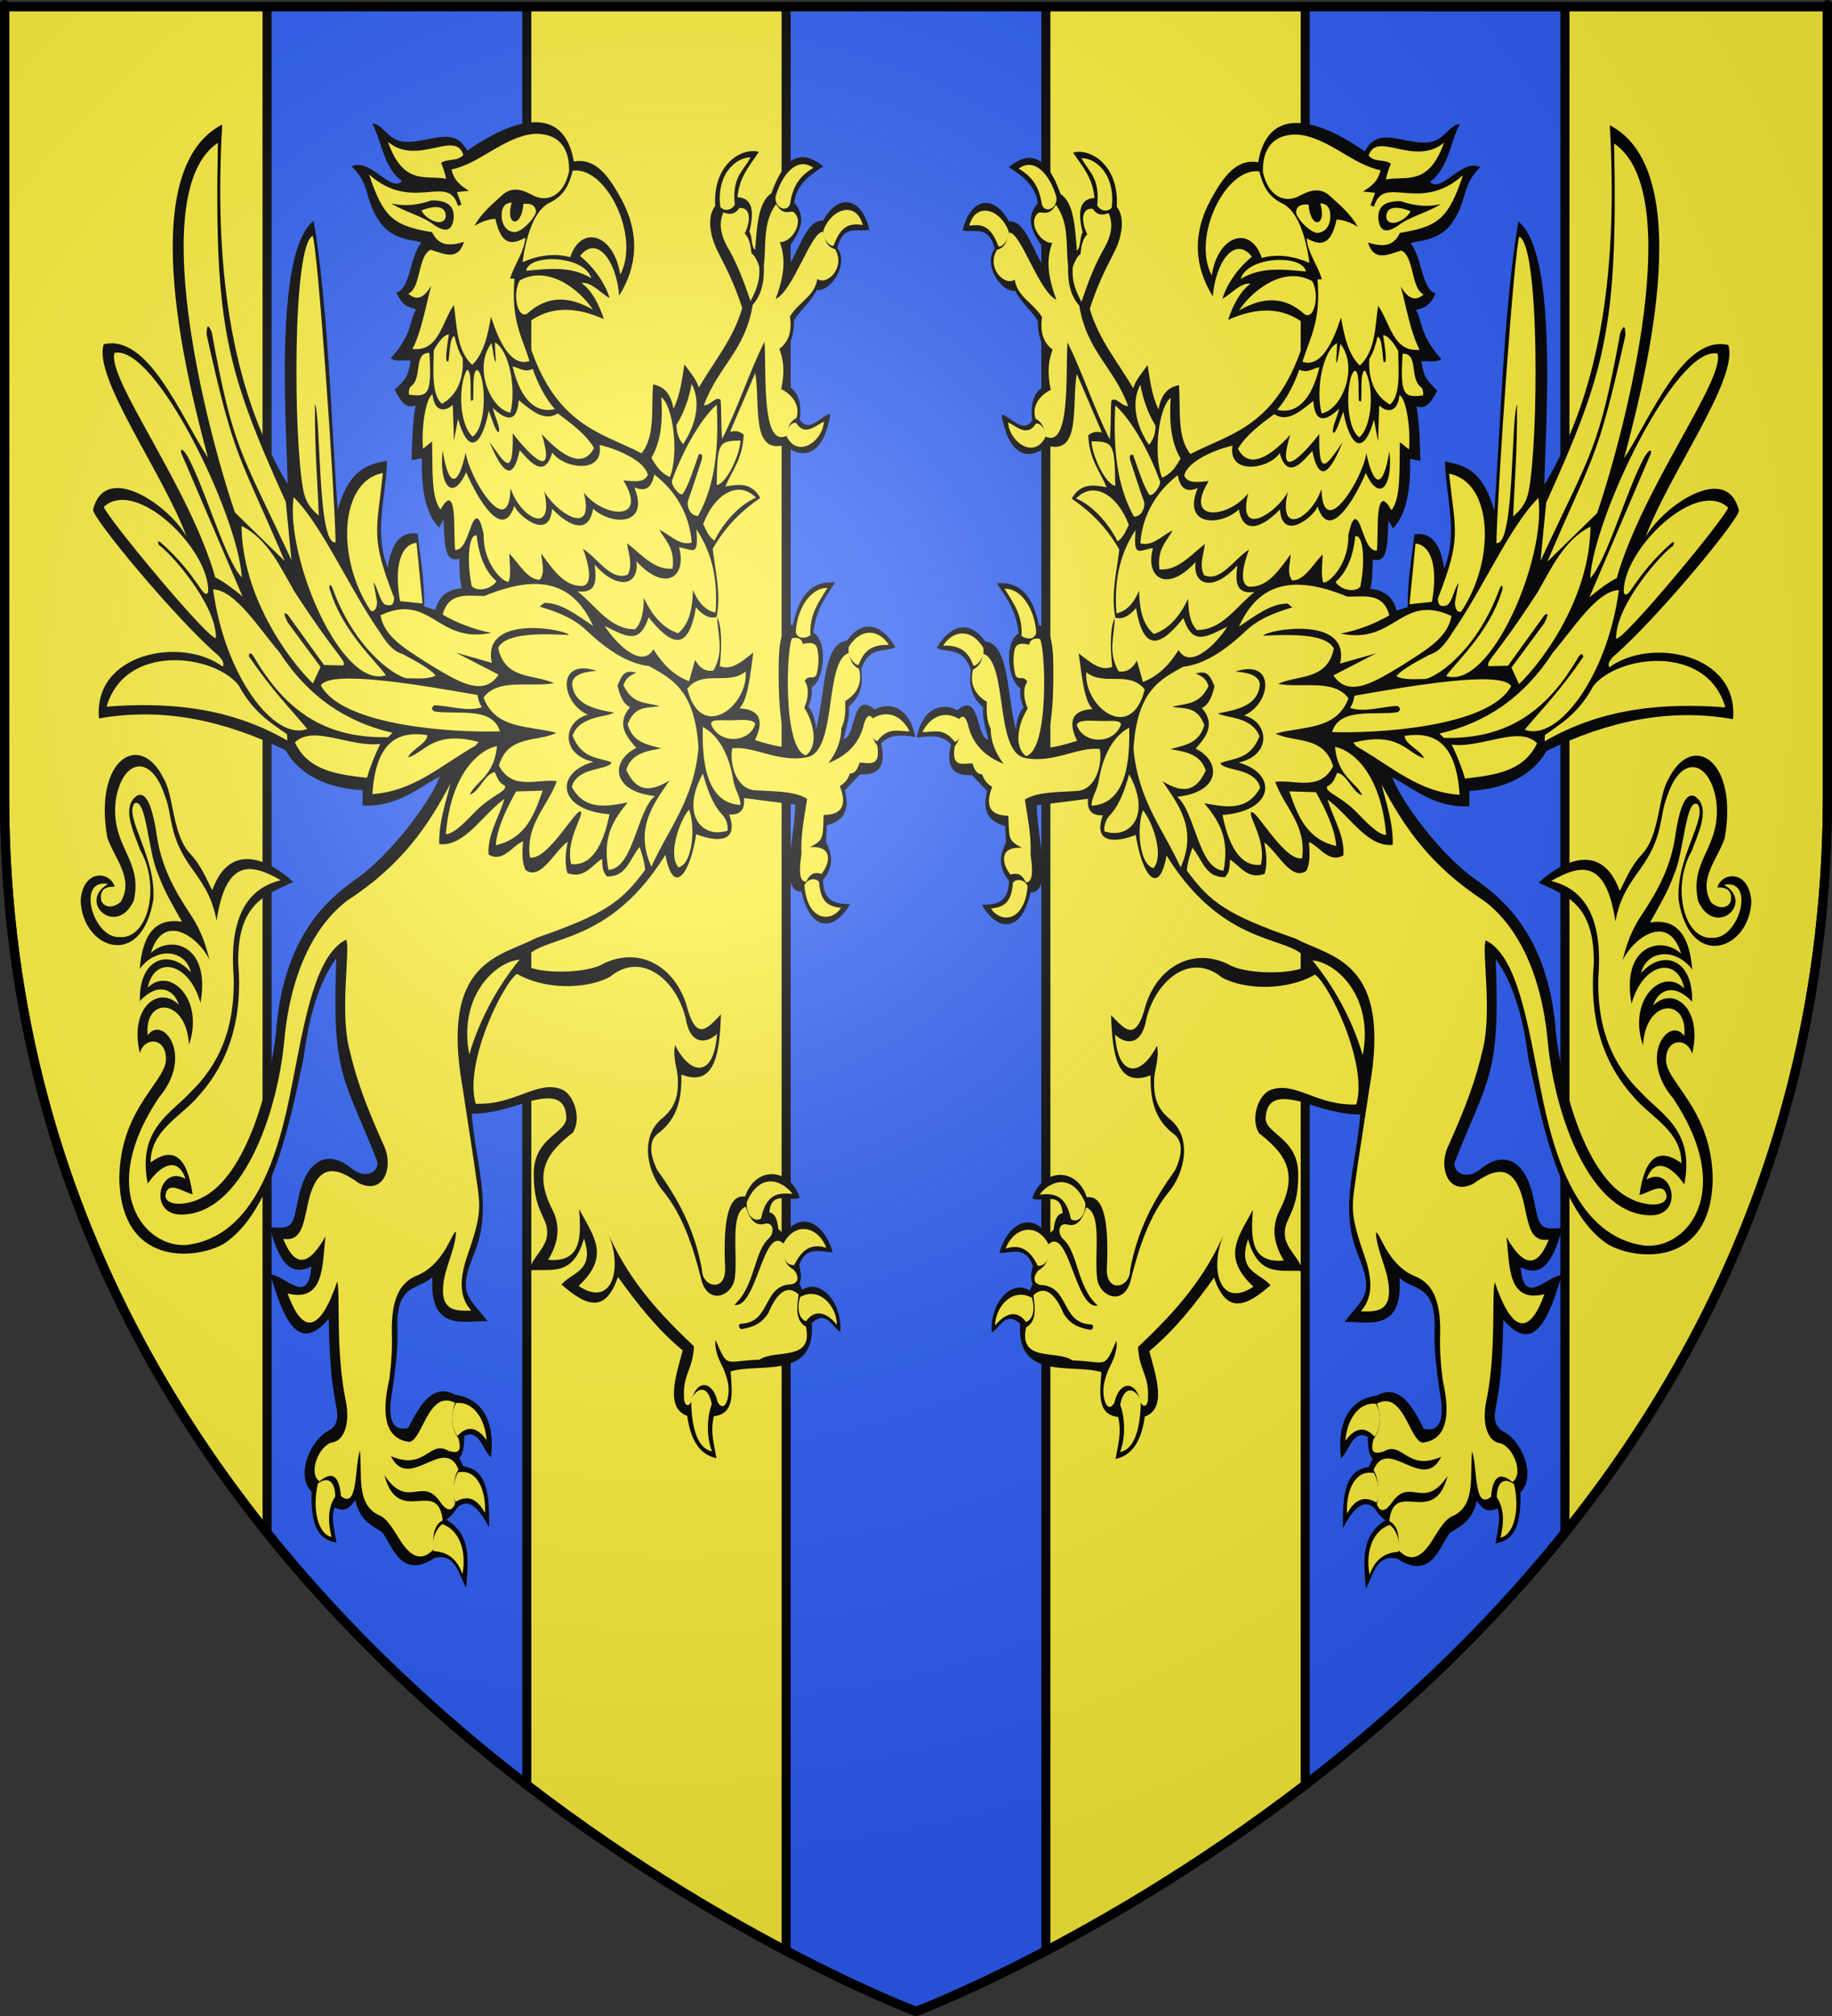 <?xml version="1.0" encoding="UTF-8" standalone="no"?>
<svg
   xmlns:dc="http://purl.org/dc/elements/1.1/"
   xmlns:cc="http://web.resource.org/cc/"
   xmlns:rdf="http://www.w3.org/1999/02/22-rdf-syntax-ns#"
   xmlns:svg="http://www.w3.org/2000/svg"
   xmlns="http://www.w3.org/2000/svg"
   xmlns:xlink="http://www.w3.org/1999/xlink"
   xmlns:sodipodi="http://sodipodi.sourceforge.net/DTD/sodipodi-0.dtd"
   xmlns:inkscape="http://www.inkscape.org/namespaces/inkscape"
   height="660"
   width="600"
   version="1.0"
   id="svg2"
   sodipodi:version="0.32"
   inkscape:version="0.45.1"
   sodipodi:docname="St_Julien_en_Genevois.svg"
   sodipodi:docbase="H:\001_Inkscape"
   inkscape:export-filename="/Users/olivier/Desktop/Blason Rouge/Blason_Vide_3D.png"
   inkscape:export-xdpi="144"
   inkscape:export-ydpi="144"
   inkscape:output_extension="org.inkscape.output.svg.inkscape">
  <rect width="100%" height="100%" fill="#333333" stroke="none"/>
  <sodipodi:namedview
     inkscape:window-height="719"
     inkscape:window-width="1024"
     inkscape:pageshadow="2"
     inkscape:pageopacity="0.0"
     guidetolerance="10.0"
     gridtolerance="10.0"
     objecttolerance="10.0"
     borderopacity="1.0"
     bordercolor="#666666"
     pagecolor="#ffffff"
     id="base"
     showgrid="true"
     height="660px"
     inkscape:zoom="0.79999966"
     inkscape:cx="101.22928"
     inkscape:cy="304.53035"
     inkscape:window-x="-3"
     inkscape:window-y="-15"
     inkscape:current-layer="layer5" />
  <desc
     id="desc4">Flag of Canton of Valais (Wallis)</desc>
  <defs
     id="defs6">
    <linearGradient
       id="linearGradient2893">
      <stop
         style="stop-color:white;stop-opacity:0.314;"
         offset="0"
         id="stop2895" />
      <stop
         id="stop2897"
         offset="0.19"
         style="stop-color:white;stop-opacity:0.251;" />
      <stop
         style="stop-color:#6b6b6b;stop-opacity:0.125;"
         offset="0.6"
         id="stop2901" />
      <stop
         style="stop-color:black;stop-opacity:0.125;"
         offset="1"
         id="stop2899" />
    </linearGradient>
    <linearGradient
       id="linearGradient2885">
      <stop
         id="stop2887"
         offset="0"
         style="stop-color:white;stop-opacity:1;" />
      <stop
         style="stop-color:white;stop-opacity:1;"
         offset="0.229"
         id="stop2891" />
      <stop
         id="stop2889"
         offset="1"
         style="stop-color:black;stop-opacity:1;" />
    </linearGradient>
    <linearGradient
       id="linearGradient2955">
      <stop
         id="stop2867"
         offset="0"
         style="stop-color:#fd0000;stop-opacity:1;" />
      <stop
         style="stop-color:#e77275;stop-opacity:0.659;"
         offset="0.5"
         id="stop2873" />
      <stop
         style="stop-color:black;stop-opacity:0.323;"
         offset="1"
         id="stop2959" />
    </linearGradient>
    <radialGradient
       inkscape:collect="always"
       xlink:href="#linearGradient2955"
       id="radialGradient2961"
       cx="225.524"
       cy="218.901"
       fx="225.524"
       fy="218.901"
       r="300"
       gradientTransform="matrix(-4.167939e-4,2.183,-1.884,-3.599562e-4,615.597,-289.121)"
       gradientUnits="userSpaceOnUse" />
    <polygon
       id="star"
       transform="scale(53,53)"
       points="0,-1 0.588,0.809 -0.951,-0.309 0.951,-0.309 -0.588,0.809 0,-1 " />
    <clipPath
       id="clip">
      <path
         d="M 0,-200 L 0,600 L 300,600 L 300,-200 L 0,-200 z "
         id="path10" />
    </clipPath>
    <radialGradient
       inkscape:collect="always"
       xlink:href="#linearGradient2955"
       id="radialGradient1911"
       gradientUnits="userSpaceOnUse"
       gradientTransform="matrix(-4.167939e-4,2.183,-1.884,-3.599562e-4,615.597,-289.121)"
       cx="225.524"
       cy="218.901"
       fx="225.524"
       fy="218.901"
       r="300" />
    <radialGradient
       inkscape:collect="always"
       xlink:href="#linearGradient2955"
       id="radialGradient2865"
       gradientUnits="userSpaceOnUse"
       gradientTransform="matrix(0,1.749,-1.593,-1.049767e-7,551.788,-191.29)"
       cx="225.524"
       cy="218.901"
       fx="225.524"
       fy="218.901"
       r="300" />
    <radialGradient
       inkscape:collect="always"
       xlink:href="#linearGradient2955"
       id="radialGradient2871"
       gradientUnits="userSpaceOnUse"
       gradientTransform="matrix(0,1.386,-1.323,-5.741131e-8,-158.082,-109.541)"
       cx="225.524"
       cy="218.901"
       fx="225.524"
       fy="218.901"
       r="300" />
    <radialGradient
       inkscape:collect="always"
       xlink:href="#linearGradient2893"
       id="radialGradient3163"
       gradientUnits="userSpaceOnUse"
       gradientTransform="matrix(1.353,0,0,1.349,-77.629,-85.747)"
       cx="221.445"
       cy="226.331"
       fx="221.445"
       fy="226.331"
       r="300" />
  </defs>
  <g
     inkscape:groupmode="layer"
     id="layer3"
     inkscape:label="Fond écu"
     style="display:inline"
     sodipodi:insensitive="true">
    <path
       id="path2855"
       style="fill:#fcef3c;fill-opacity:1;fill-rule:evenodd;stroke:#000000;stroke-width:3;stroke-linecap:butt;stroke-linejoin:miter;stroke-miterlimit:4;stroke-dasharray:none;stroke-opacity:1"
       d="M 300,658.5 C 300,658.5 598.5,546.18 598.5,260.728 C 598.5,-24.723 598.5,2.176 598.5,2.176 L 1.5,2.176 L 1.5,260.728 C 1.5,546.18 300,658.5 300,658.5 z "
       sodipodi:nodetypes="cccccc" />
  </g>
  <g
     inkscape:groupmode="layer"
     id="layer4"
     inkscape:label="Divisions"
     sodipodi:insensitive="true">
    <path
       style="opacity:1;color:#000000;fill:#2b5df2;fill-opacity:1;fill-rule:nonzero;stroke:#000000;stroke-width:2.966;stroke-linecap:butt;stroke-linejoin:miter;marker:none;marker-start:none;marker-mid:none;marker-end:none;stroke-miterlimit:4;stroke-dasharray:none;stroke-dashoffset:0;stroke-opacity:1;visibility:visible;display:inline;overflow:visible"
       d="M 87.469,2.188 L 87.469,501.781 C 114.006,534.864 143.818,562.221 172.531,584.312 L 172.531,2.188 L 87.469,2.188 z M 257.469,2.188 L 257.469,638.656 C 283.153,652.147 300,658.5 300,658.5 C 300,658.5 316.857,652.171 342.531,638.688 L 342.531,2.188 L 257.469,2.188 z M 427.469,2.188 L 427.469,584.312 C 456.182,562.221 485.994,534.864 512.531,501.781 L 512.531,2.188 L 427.469,2.188 z "
       id="rect3679" />
  </g>
  <g
     inkscape:groupmode="layer"
     id="layer5"
     inkscape:label="Meubles"
     sodipodi:insensitive="true">
    <g
       id="g4141"
       transform="matrix(0.58,0,0,0.889,-32.426,-3.642)">
      <path
         style="fill:#000000;fill-opacity:1;fill-rule:evenodd;stroke:none;stroke-width:1px;stroke-linecap:butt;stroke-linejoin:miter;stroke-opacity:1"
         id="path3141"
         d="M 982.566,362.454 C 994.935,353.365 1012.069,357.318 1011.421,373.014 C 1001.239,365.874 992.197,368.62 989.408,374.353 C 1000.796,367.041 1017.579,375.39 1011.421,392.202 C 1008.825,386.139 997.211,386.32 996.696,393.838 C 995.402,402.175 1022.505,412.003 1023.023,438.161 C 1022.355,470.453 980.953,468.461 964.42,462.554 C 934.694,450.47 924.723,410.642 918.906,393.838 C 915.86,377.958 909.855,365.593 900.463,357.248 C 903.281,400.931 895.786,401.25 877.26,432.212 C 876.535,436.159 884.433,438.921 892.58,434.294 C 904.64,428.026 916.84,430.834 921.584,444.706 C 925.292,455.826 924.319,457.049 937.945,456.307 C 933.719,467.226 927.485,475.18 914.593,470.735 C 916.128,485.758 929.58,473.81 937.796,473.71 C 931.206,487.64 923.105,504.083 904.776,490.071 C 904.415,500.721 903.85,511.343 900.76,521.603 C 899.346,525.807 899.32,529.573 905.371,531.42 C 914.731,534.761 923.814,547.327 914.444,553.731 C 915.143,568.828 908.217,571.449 900.314,572.471 C 901.728,567.706 903.532,562.767 901.504,559.531 C 894.568,561.658 892.511,558.907 889.754,556.854 C 887.203,564.131 881.232,565.849 875.624,568.158 C 870.248,569.982 866.026,587.297 845.133,578.124 C 832.95,576.198 831.594,584.067 827.135,589.13 C 826.147,579.964 823.624,569.709 838.291,563.993 C 835.035,562.457 833.646,560.92 831.895,559.383 C 825.284,555.702 819.627,560.281 814.195,566.819 C 814.12,555.999 814.481,545.474 828.771,544.36 L 831.003,541.237 C 828.507,539.595 828.35,536.394 828.177,533.205 C 819.793,530.432 818.01,538.217 813.154,541.088 C 810.481,526.615 819.555,519.13 833.382,518.034 C 845.091,513.69 852.857,520.842 859.858,530.23 C 868.937,531.622 871.749,526.954 868.931,516.844 C 867.322,509.357 865.636,501.871 865.956,494.384 C 867.158,476.564 853.886,479.587 846.174,474.602 C 848.448,495.852 825.954,490.267 815.088,490.963 C 825.429,481.894 832.494,481.449 822.525,465.827 C 811.829,448.722 822.043,432.361 824.012,414.512 C 812.854,414.48 802.058,412.271 791.29,409.901 C 782.058,408.494 771.576,407.143 770.615,415.405 C 769.535,421.811 789.596,422.82 788.984,437.269 C 788.942,450.11 781.471,452.765 781.473,457.646 C 780.524,463.443 789.787,466.998 791.587,472.222 C 780.123,471.351 766.915,475.085 760.65,460.472 C 754.305,472.646 767.489,472.758 773.292,477.428 C 760.795,484.471 748.877,489.063 741.463,474.602 C 730.499,484.55 718.978,494.081 704.873,501.672 C 708.894,511.24 714.777,522.844 702.345,525.768 C 700.164,536.068 693.947,540.179 685.835,541.385 C 687.036,536.464 689.449,531.947 687.322,525.917 C 674.988,524.994 677.135,516.831 677.803,509.407 C 662.048,506.126 629.575,512.719 631.992,491.558 C 623.504,486.697 620.857,492.932 615.928,494.83 C 614.642,484.55 626.531,474.904 637.346,479.362 L 638.982,476.982 C 637.494,474.751 638.292,472.52 639.131,470.289 C 635.147,462.922 627.197,465.467 620.241,465.529 C 624.746,454.843 638.007,449.89 647.609,458.985 L 650.881,456.902 C 651.391,453.987 652.298,451.371 655.938,450.804 C 654.776,442.476 644.919,447.097 638.834,445.45 C 644.137,434.471 663.669,433.438 669.622,445.003 C 677.616,444.272 682.428,450.698 680.926,471.33 C 680.473,480.461 694.006,478.394 694.015,471.925 C 698.353,456.46 707.916,445.562 719.301,435.187 C 723.434,429.738 724.032,424.773 719.449,422.098 C 707.84,416.532 705.397,409.199 705.617,400.085 C 686.298,405.025 683.97,391.637 683.306,377.923 C 691.308,383.389 697.421,388.23 702.939,374.056 C 710.178,359.797 729.689,352.998 749.494,359.182 C 758.008,362.822 786.097,363.373 794.843,359.525 C 790.536,347.353 749.897,356.285 714.647,319.153 C 710.286,334.661 700.745,326.43 697.236,311.564 C 685.08,314.718 672.93,314.49 678.664,304.332 C 671.729,304.564 669.751,302.093 670.271,298.26 L 641.341,300.671 C 641.412,312.382 650.811,332.716 637.859,332.725 C 632.545,347.933 618.966,347.183 610.358,337.279 C 618.469,337.354 625.56,336.408 625.627,328.439 C 620.969,324.673 619.114,320.307 623.93,314.51 L 623.484,308.26 C 615.21,306.846 610.085,303.578 613.305,295.403 L 604.733,289.51 C 595.069,289.934 589.649,287.231 592.858,278.17 C 587.762,274.478 580.668,275.116 573.572,275.759 C 576.765,264.53 588.383,262.694 596.519,265.67 C 609.461,258.219 607.029,276.1 614.019,276.474 C 612.467,272.352 610.358,268.072 611.073,264.598 C 603.543,260.402 603.198,255.63 604.108,250.759 C 599.334,242.012 591.419,244.783 584.822,242.723 C 591.54,235.004 602.598,231.506 612.233,240.312 C 626.127,241.161 624.492,261.132 629.645,272.902 C 629.708,269.123 632.164,265.652 633.93,264.598 C 632.695,262.736 631.611,260.751 632.055,257.545 C 624.301,254.245 623.134,240.067 631.163,237.365 C 629.457,228.322 623.798,224.024 618.841,218.883 C 627.354,218.441 638.113,219.971 642.591,234.419 C 650.516,235.065 650.861,243.589 650.69,254.601 C 650.561,262.897 649.869,273.092 644.868,279.554 C 651.324,279.526 658.104,278.074 664.11,276.92 C 658.718,269.627 661.348,265.611 672.86,265.223 C 667.89,261.904 666.803,252.76 665.003,244.687 C 671.116,247.727 677.132,251.452 683.932,249.687 C 682.56,240.936 682.965,234.588 685.64,231.312 C 683.181,222.852 686.467,214.712 687.95,206.472 C 680.104,197.579 670.812,192.119 661.074,187.721 C 666.246,181.794 673.547,182.726 680.807,183.525 C 676.923,177.506 670.908,173.219 670.449,164.417 C 673.322,162.809 675.72,163.098 678.128,163.345 L 663.931,141.738 C 660.921,152.807 666.658,171.691 647.413,168.256 C 633.192,175.761 624.05,168.288 621.519,156.738 C 627.281,157.724 633.414,163.919 638.752,158.97 C 637.251,150.872 641.36,147.364 647.681,145.666 C 646.504,142.152 645.368,138.629 647.681,134.416 C 644.17,131.439 641.913,127.626 641.966,122.273 C 638.392,118.566 632.51,115.458 629.198,111.201 C 620.968,111.734 610.897,101.531 617.591,95.665 C 613.941,86.624 605.922,90.02 599.465,88.968 C 603.981,76.751 617.193,75.475 625.627,85.665 C 635.213,84.974 639.558,97.624 646.52,103.612 L 646.252,96.379 C 639.168,90.576 634.147,84.772 641.877,78.968 C 641.019,73.143 634.201,69.124 625.537,65.664 C 636.558,59.742 646.653,60.605 654.824,75.575 C 662.24,78.697 662.924,87.618 664.021,96.469 C 666.428,94.875 665.458,91.503 667.235,89.683 C 664.43,82.308 665.34,77.256 673.932,77.004 C 672.983,69.43 666.708,65.119 661.878,60.307 C 670.931,58.545 687.971,64.512 686.521,80.218 C 688.526,81.897 689.506,84.024 689.378,87.361 C 688.053,97.093 680.788,99.003 671.253,117.809 C 676.387,129.287 687.274,137.529 695.807,147.095 C 697.247,143.875 700.968,141.307 703.932,138.523 C 705.252,144.263 706.461,150.048 710.093,154.863 C 711.735,148.728 716.18,146.623 721.611,145.934 C 722.739,154.791 720.28,165.037 728.123,171.295 C 751.975,163.172 779.933,161.103 794.468,124.415 C 780.769,116.517 765.014,117.335 749.399,121.891 C 752.292,116.129 756.247,111.43 762.02,108.548 C 756.188,108.152 751.148,112.415 746.16,114.129 C 748.384,109.321 753.893,103.441 762.827,98.633 C 753.552,90.832 742.415,100.064 740.744,113.236 C 730.644,102.672 728.75,90.641 739.662,77.535 C 746.457,69.467 753.868,62.425 766.348,63.832 C 773.231,38.512 810.873,52.648 826.57,59.865 C 833.836,50.563 847.097,56.848 861.194,56.594 C 871.569,56.407 873.188,50.362 880.301,49.768 C 875.033,55.629 873.965,66.26 863.353,71.044 C 869.824,75.544 881.261,62.305 891.841,65.635 C 880.927,72.384 884.937,77.593 876.012,86.029 C 867.928,93.67 853.941,92.544 852.534,93.763 C 859.089,99.153 858.61,110.645 866.598,112.154 C 862.494,117.635 859.686,117.264 855.419,118.285 C 859.221,121.914 856.9,127 869.803,136.379 C 866.995,137.577 862.838,137.02 858.538,137.1 C 859.907,142.741 860.83,143.825 867.554,147.918 C 864.427,151.682 861.236,155.295 855.78,153.625 C 857.562,160.887 857.699,167.326 857.943,173.819 L 852.174,173.098 C 852.477,183.998 850.426,193.33 842.437,198.702 L 840.012,195.7 C 839.147,202.772 840.292,212.038 831.15,210.081 C 830.793,213.703 831.076,217.326 829.645,220.949 C 836.199,221.368 842.333,223.149 844.527,228.976 L 850.881,227.638 C 850.528,217.772 853.141,209.686 854.56,200.884 C 862.887,200.028 869.06,203.195 871.448,213.425 C 879.499,200.104 872.267,187.377 871.857,174.056 C 882.316,175.351 893.14,176.881 899.707,192.189 C 903.587,156.208 905.071,118.096 913.251,85.675 C 936.424,97.415 928.189,164.628 927.966,182.658 C 961.14,146.636 969.331,100.885 964.92,50.225 C 1016.818,67.739 982.262,149.816 972.946,172.959 C 988.967,156.766 1006.893,127.263 1031.805,131.156 C 1038.038,143.367 998.658,178.124 984.986,202.054 C 994.283,190.884 1030.82,173.951 1037.825,192.022 C 1038.695,194.861 990.565,232.72 966.927,245.864 C 965.334,247.086 963.494,248.272 964.586,249.877 C 987.711,238.633 1037.949,244.752 1034.48,268.939 C 998.079,264.689 963.162,269.845 929.137,280.644 C 921.104,289.97 905.037,294.701 885.661,295.359 L 885.661,301.044 C 866.229,301.546 855.323,295.026 842.186,290.342 C 845.127,296.997 868.857,319.44 891.681,329.136 C 902.619,334.704 930.374,347.726 934.487,384.316 C 938.01,405.121 951.522,437.767 976.625,445.516 C 982.868,447.774 995.938,449.165 997.025,444.847 C 995.991,438.766 987.185,443.31 981.641,444.178 C 984.469,431.374 991.468,425.87 1005.385,432.473 C 1005.292,420.346 987.917,415.626 977.963,407.726 C 960.344,394.871 953.282,378.497 955.891,358.9 C 956.3,336.585 939.677,333.858 924.789,329.136 C 935.997,322.353 959.836,312.847 970.531,332.183 C 973.509,328.681 976.448,323.182 983.313,318.546 C 993.234,311.308 992.207,297.19 998.028,291.011 C 1011.357,273.293 1037.69,283.977 1029.799,312.749 C 1025.816,320.575 1014.441,327.954 1022.218,336.493 C 1027.777,339.617 1032.867,337.894 1033.353,335.569 C 1033.916,331.992 1030.979,330.82 1025.608,330.894 C 1028.302,325.048 1043.576,324.385 1044.837,335.95 C 1044.087,353.695 1010.425,361.947 1003.766,335.536 C 1002.292,319.76 1020.297,305.327 1014.516,300.254 C 1007.757,297.771 1006.917,317.629 1001.285,326.027 C 997.312,333.102 992.359,338.22 987.641,343.806 C 1003.023,342.17 1009.96,348.822 1011.484,361.172 C 1002.505,353.114 985.858,353.7 982.566,362.454 z " />
      <path
         style="fill:#fdef3c;fill-opacity:1;fill-rule:evenodd;stroke:none;stroke-width:1px;stroke-linecap:butt;stroke-linejoin:miter;stroke-opacity:1"
         id="path3646"
         d="M 795.296,100.885 C 793.325,91.044 788.407,81.36 779.696,78.935 C 771.257,76.094 768.894,71.936 767.009,67.223 C 748.006,65.541 728.691,91.44 740.158,105.486 C 743.736,90.431 762.265,86.945 768.387,99.091 C 777.458,97.459 786.534,98.451 795.296,100.885 z M 756.482,106.847 C 767.893,102.242 780.72,103.335 793.306,104.073 C 791.624,97.681 760.27,98.362 756.482,106.847 z M 755.557,118.403 C 769.763,113.14 781.514,113.342 792.536,119.789 C 798.157,122.211 801.25,112.458 796.85,107.617 C 780.952,101.881 763.284,110.835 755.557,118.403 z " />
      <path
         style="fill:#fdef3c;fill-opacity:1;fill-rule:evenodd;stroke:none;stroke-width:1px;stroke-linecap:butt;stroke-linejoin:miter;stroke-opacity:1"
         id="path3707"
         d="M 675.497,79.771 C 677.447,81.836 681.167,82.339 683.656,80.585 C 686.021,67.512 673.377,62.114 666.579,62.354 C 671.182,67.817 676.992,69.571 675.497,79.771 z M 631.105,66.169 C 640.507,61.809 649.023,68.795 652.461,76.785 C 652.982,81.224 645.701,82.763 644.19,79.316 C 642.546,71.712 637.138,68.57 631.105,66.169 z M 625.117,88.698 C 627.174,91.322 621.54,95.728 619.624,94.747 C 615.571,87.494 610.761,86.489 603.206,87.216 C 606.909,78.315 620.436,81.116 625.117,88.698 z M 625.179,159.679 C 629.108,160.652 635.85,165.393 640.733,160.173 C 643.143,159.479 646.984,162.476 646.227,165.049 C 639.836,173.388 625.833,166.812 625.179,159.679 z M 623.174,220.875 C 633.38,220.845 640.424,229.214 641.047,237.129 C 639.952,240.176 634.449,239.22 632.757,238.299 C 633.399,230.323 627.823,225.938 623.174,220.875 z M 588.502,241.857 C 594.613,241.788 601.877,242.311 605.464,249.105 C 607.016,249.913 612.503,245.992 611.068,242.53 C 603.657,234.937 593.402,236.596 588.502,241.857 z M 577.07,273.763 C 577.094,273.763 577.119,273.763 577.07,273.763 z M 576.92,273.763 C 576.945,273.763 576.97,273.763 576.92,273.763 z M 576.771,273.688 C 582.808,273.839 588.634,271.752 595.077,277.35 C 599.325,276.071 599.027,272.754 597.543,268.906 C 587.9,265.062 580.075,269.189 576.771,273.688 z M 615.476,338.696 C 621.586,338.154 627.058,337.312 627.88,329.132 C 629.891,327.502 634.437,327.901 636.174,330.402 C 634.476,343.613 621.215,344.241 615.476,338.696 z M 688.346,538.833 C 692.059,532.637 690.688,525.136 688.452,521.452 C 690.808,513.529 697.807,515.666 700.108,520.045 C 699.845,532.114 695.288,537.996 688.346,538.833 z M 617.771,492.201 C 621.251,489.59 628.523,485.014 635.305,490.927 C 638.319,490.231 640.912,487.395 638.602,482.01 C 627.854,478.114 618.132,485.03 617.771,492.201 z M 623.765,463.876 C 631.582,462.286 637.252,463.948 641.899,470.245 C 647.094,470.487 649.083,466.649 648.044,462.377 C 641.67,454.288 628.792,455.639 623.765,463.876 z M 642.874,444.018 C 650.472,443.543 657.745,443.747 660.633,453.085 C 664.462,454.656 669.209,451.887 668.726,447.091 C 661.839,436.474 649.627,438.349 642.874,444.018 z M 815.582,534.744 C 816.459,527.127 822.868,520.337 832.88,521.061 C 836.975,525.976 834.374,531.262 832.106,533.195 C 826.464,529.031 820.655,530.016 815.582,534.744 z M 816.555,561.462 C 815.831,554.455 819.997,545.11 831.755,546.554 C 835.321,551.112 834.775,555.196 833.216,557.443 C 824.99,554.327 820.329,557.224 816.555,561.462 z M 829.27,584.043 C 832.527,577.942 838.5,575.843 845.64,575.566 C 846.858,570.616 843.484,566.951 840.67,565.628 C 831.667,567.594 826.653,574.875 829.27,584.043 z M 903.209,570.342 C 905.482,564.11 905.048,559.332 901.086,555.475 C 901.149,549.899 905.203,547.922 910.883,550.679 C 914.374,560.751 910.376,569.457 903.209,570.342 z " />
      <path
         style="fill:#fdef3c;fill-opacity:1;fill-rule:evenodd;stroke:none;stroke-width:1px;stroke-linecap:butt;stroke-linejoin:miter;marker:none;marker-start:none;marker-mid:none;marker-end:none;stroke-miterlimit:4;stroke-dasharray:none;stroke-dashoffset:0;stroke-opacity:1;visibility:visible;display:inline;overflow:visible;enable-background:accumulate"
         id="path3630"
         d="M 794.791,79.421 C 795.967,88.811 805.371,87.475 801.417,78.959 C 804.91,79.112 807.308,80.361 807.118,84.197 C 806.784,87.649 803.81,89.49 800.955,89.744 C 796.998,90.825 787.963,84.599 787.704,82.194 C 788.351,79.452 791.319,79.338 794.791,79.421 z M 666.562,115.249 C 663.846,111.738 661.044,108.287 661.664,102.483 C 662.83,100.419 664.071,98.466 666.08,97.665 C 666.417,94.811 667.184,92.153 669.854,90.359 C 665.984,85.205 666.862,80.59 672.905,80.965 C 675.522,83.526 678.643,83.407 681.897,82.57 C 685.535,87.723 681.992,92.831 678.204,96.943 C 673.58,102.441 670.303,108.146 666.562,115.249 z M 635.308,282.556 C 648.526,280.182 646.287,242.332 643.086,239.357 C 639.542,238.901 637.658,239.735 636.984,241.511 C 633.03,240.908 629.64,240.869 628.846,243.426 C 627.795,246.537 628.145,249.648 629.325,252.76 C 631.136,254.969 633.587,252.564 636.026,255.153 C 633.065,257.765 634.299,262.471 636.266,264.966 C 631.096,270.165 627.943,278.946 635.308,282.556 z M 682.639,165.995 C 683.321,159.755 683.005,155.023 683.494,151.623 C 686.272,150.1 688.883,153.644 692.938,153.637 C 684.753,139.11 669.65,133.627 665.362,116.663 C 660.655,113.141 658.784,108.755 659.021,101.938 C 657.617,94.414 659.898,86.523 652.155,79.487 C 648.425,83.631 645.624,82.175 642.474,82.37 C 635.502,85.825 643.689,93.948 650.095,93.493 C 646.163,100.376 648.179,107.05 652.417,114.478 C 642.392,111.497 631.968,88.938 625.584,89.785 C 624.524,93.272 623.126,95.328 618.833,96.122 C 612.715,102.934 623.41,109.64 628.88,107.087 C 630.426,113.489 639.091,115.404 644.328,120.887 C 642.965,127.004 645.639,130.551 650.301,132.834 C 648.332,136.355 646.905,140.35 649.271,147.664 C 643.413,149.516 638.292,153.495 640.666,158.273 C 644.117,159.494 645.578,161.457 646.283,164.875 C 660.38,169.255 657.623,142.49 658.666,130.18 C 667.023,140.956 673.711,154.646 682.639,165.995 z M 634.62,298.575 C 641.497,295.582 653.954,295.858 664.574,295.36 C 675.002,294.587 678.446,285.445 676.928,279.96 C 664.849,278.895 650.584,285.431 634.451,283.175 C 617.375,280.804 625.241,247.338 610.758,244.759 C 610.487,247.817 608.509,249.674 605.343,250.682 C 603.076,256.535 607.359,260.247 613.127,262.529 C 613.038,265.857 612.79,269.185 615.327,272.513 C 615.342,276.801 617.626,281.088 622.604,285.375 C 612.061,282.652 604.891,278.054 602.466,270.821 C 600.246,266.443 598.495,268.162 596.712,269.467 C 599.054,273.353 598.086,276.411 595.019,278.944 C 592.93,287.087 599.804,285.211 605.004,285.206 C 606.07,287.09 606.905,289.128 610.589,289.267 C 611.776,292.171 615.073,293.414 616.173,293.837 C 611.599,301.57 615.921,304.424 625.312,304.498 C 625.789,313.152 625.163,313.516 632.927,316.344 C 620.381,315.704 621.182,321.827 626.497,326.16 C 629.722,325.549 632.795,325.628 635.127,329.037 C 639.075,329.205 639.284,325.011 637.835,318.883 C 638.355,312.114 636.244,305.344 634.62,298.575 z M 835.468,66.777 C 833.821,71.31 829.646,72.894 825.607,74.635 L 832.386,75.098 L 829.613,80.028 C 830.176,79.138 831.487,80.785 831.925,79.875 C 837.605,68.066 857.394,82.869 881.999,68.626 C 873.718,84.843 867.888,87.488 846.407,89.889 C 842.414,95.353 835.62,94.866 828.38,93.433 C 831.797,100.677 839.828,97.768 847.178,96.36 C 854.612,98.53 852.469,110.277 859.812,112.538 C 854.554,115.572 850.492,113.527 846.87,109.611 C 850.201,117.536 852.329,126.423 857.501,132.877 C 842.533,133.994 840.951,122.943 834.081,116.698 C 832.296,124.869 832.591,133.302 823.758,138.732 C 817.329,134.629 815.109,128.349 813.127,121.013 C 807.184,133.117 800.218,139.199 791.402,137.345 C 795.457,128.451 801.903,122.728 799.876,106.992 L 802.341,106.992 C 799.931,101.546 794.554,97.603 793.713,91.892 C 800.507,94.16 807.094,95.599 810.661,84.958 C 814.219,85.037 818.146,85.856 822.525,87.578 C 818.249,82.507 812.027,79.381 806.193,75.868 C 801.495,73.455 796.563,73.761 789.861,76.176 C 782.036,79.015 772.332,76.958 769.06,67.548 C 768.554,55.857 779.661,53.286 789.245,53.681 C 806.219,54.912 819.604,64.71 835.468,66.777 z M 869.519,79.258 C 862.576,82.232 851.35,83.989 845.175,87.27 C 837.796,90.465 835.068,88.719 834.235,84.958 C 833.589,79.705 838.705,78.103 846.87,78.179 C 853.898,79.755 861.264,80.544 869.519,79.258 z M 697.138,199.285 C 689.622,206.69 684.73,216.04 686.338,229.965 C 691.943,229.209 696.114,226.302 699.101,221.62 C 699.388,227.936 700.688,233.846 707.446,237.574 C 716.041,235.724 722.163,230.99 726.836,224.565 C 726.948,229.173 727.746,233.437 731.745,236.101 C 745.981,236.144 753.604,227.664 764.267,222.111 C 753.034,223.049 753.634,217.76 754.572,212.293 C 742.19,221.652 729.319,220.361 731.009,211.066 C 714.682,222.683 702.357,216.861 706.955,205.912 C 698.294,206.915 696.027,209.441 697.138,199.285 z M 697.383,228.001 C 693.884,230.812 689.506,232.525 685.356,231.438 C 685.504,237.819 681.032,243.955 687.565,251.319 C 691.284,251.701 694.808,250.921 697.874,247.392 L 701.31,255.246 C 710.708,252.855 716.588,248.454 721.437,243.464 C 727.988,251.048 743.133,240.946 748.926,234.874 C 736.494,238.873 729.261,241.865 724.137,231.683 C 710.663,242.721 701.555,244.042 697.383,228.001 z M 747.721,457.563 C 738.33,470.274 743.915,486.555 763.667,477.929 C 745.579,466.881 755.095,459.807 763.351,449.67 C 762.333,459.659 761.719,469.425 780.875,468.299 C 774.685,461.766 774.014,455.676 778.349,449.985 C 789.922,435.504 780.577,428.389 766.824,421.41 C 761.847,416.091 766.381,407.16 773.455,405.465 C 787.2,402.088 799.48,411.383 821.764,410.832 C 828.579,395.817 806.109,366.194 798.399,362.997 C 783.694,368.698 759.793,368.935 745.985,364.102 C 727.892,354.347 708.333,365.435 703.201,379.416 C 700.558,389.534 691.256,388.683 685.519,385.099 C 687.19,401.431 700.534,400.525 709.2,389.204 C 710.716,393.673 707.768,398.19 707.611,401.592 C 707.31,408.114 709.096,412.351 717.1,416.55 C 729.199,423.393 724.881,436.278 715.515,443.355 C 704.917,451.919 698.918,463.549 694.202,476.034 C 690.161,485.153 676.599,481.633 675.415,474.771 C 673.744,465.745 678.4,451.024 669.258,448.722 C 666.791,454.161 663.093,455.909 658.522,455.037 C 653.744,454.244 652.842,458.046 655.996,460.247 C 664.924,465.241 663.759,477.895 675.731,484.875 C 662.958,486.617 659.242,454.123 647.313,462.773 C 648.508,466.545 647.774,469.835 642.261,471.93 C 640.415,473.138 637.934,476.439 643.367,477.297 C 660.102,477.615 654.663,491.39 672.034,491.849 C 673.557,491.889 673.483,493.638 671.672,493.847 C 664.833,493.034 660.498,491.851 656.568,487.955 C 653.055,482.399 646.977,476.456 639.42,481.086 C 640.447,485.904 641.368,490.684 635.315,492.927 C 631.012,505.982 652.715,501.08 661.522,505.083 C 681.11,505.451 679.172,508.744 686.308,497.821 C 687.089,501.35 684.638,504.879 681.853,508.408 C 680.531,510.62 678.93,513.478 678.957,516.188 C 679.003,520.74 681.845,524.422 685.187,520.633 C 687.819,512.716 697.168,512.261 699.758,520.015 C 700.839,522.308 703.452,522.49 704.079,519.892 C 705.121,510.143 699.273,509.433 698.523,500.135 C 721.063,486.316 736.492,474.42 747.721,457.563 z M 669.342,251.637 C 679.131,256.941 693.603,250.805 702.289,258.001 C 694.632,278.086 667.679,264.274 669.342,251.637 z M 663.954,271.076 C 664.01,271.076 664.065,271.076 663.954,271.076 z M 663.954,271.076 C 664.551,269.192 670.967,269.431 676.356,269.586 C 682.867,269.774 688.501,268.986 688.905,270.911 C 684.676,278.576 667.359,278.049 663.954,271.076 z M 693.532,272.067 C 694.286,288.922 688.833,300.129 672.382,300.819 C 671.878,298.237 675.482,295.199 676.319,291.721 C 678.16,284.073 683.121,275.664 693.532,272.067 z M 693.532,289.252 C 691.069,294.698 688.671,299.748 683.222,303.914 C 680.853,305.322 679.231,307.517 679.487,310.237 C 693.804,313.338 706.307,304.543 693.532,289.252 z M 701.298,302.471 C 706.804,306.754 713.426,319.231 707.246,323.786 C 699.084,322.452 697.701,308.584 701.298,302.471 z M 663.513,187.667 C 672.928,190.137 682.275,197.188 686.982,203.5 C 690.516,201.807 691.657,199.515 693.315,197.353 C 686.574,185.78 672.924,181.215 663.513,187.667 z M 672.267,166.619 C 672.407,171.191 679.659,182.278 685.678,183.011 C 685.345,167.449 684.727,166.664 672.267,166.619 z M 699.834,145.757 C 701.354,151.009 703.909,156.089 708.403,160.845 C 708.335,164.379 706.716,166.361 704.677,167.923 C 697.165,160.638 694.561,151.998 699.834,145.757 z M 716.971,150.6 C 716.108,159.1 716.997,166.925 722.559,172.952 C 720.142,175.614 717.919,178.332 712.128,180.03 C 706.844,171.497 710.309,153.826 716.971,150.6 z M 685.678,153.394 C 692.896,157.535 703.165,167.547 710.824,181.148 C 711.88,182.751 706.975,186.993 705.05,186.364 C 701.559,183.391 698.779,176.866 695.737,171.648 C 694.127,171.293 693.546,171.894 694.06,173.511 C 696.598,178.498 698.464,182.476 701.883,188.785 C 702.788,190.736 700.591,194.513 696.182,194.342 C 685.944,182.263 684.572,167.94 685.678,153.394 z M 846.146,149.61 C 845.121,156.416 838.668,155.936 834.711,153.422 L 834.062,166.637 L 831.759,158.645 C 825.472,173.035 817.97,167.8 814.42,155.665 C 812.422,158.906 810.261,164.11 808.595,163.386 C 808.106,161.107 810.73,158.45 812.117,154.581 C 804.298,159.462 798.356,160.032 797.487,151.736 C 790.235,155.536 783.008,159.815 775.406,156.613 C 767.39,160.498 759.435,164.402 754.951,169.346 C 761.201,177.307 773.544,172.101 784.482,164.199 C 776.027,182.33 791.741,171.677 800.873,163.928 C 800.418,180.744 805.189,175.167 814.013,167.044 C 808.743,175.288 801.417,184.456 796.945,170.159 C 792.293,173.369 783.141,181.609 778.522,170.972 C 772.437,176.889 749.214,179.243 751.835,168.263 C 748.803,168.465 726.92,172.717 724.607,179.235 C 726.717,182.409 732.852,181.556 738.424,181.267 C 723.847,196.726 749.668,194.998 760.776,185.738 C 753.969,203.115 777.421,192.579 783.127,185.196 C 777.09,202.202 796.861,194.864 802.092,184.112 C 802.883,204.318 825.675,180.176 827.424,170.972 C 831.759,184.137 837.042,183.996 840.429,170.295 C 842.632,182.391 835.236,189.824 827.153,178.287 C 820.878,187.823 806.526,204.053 799.925,190.614 C 797.997,194.259 779.941,203.909 778.657,191.698 C 769.588,197.936 757.971,201.654 755.493,191.698 C 745.524,197.815 723.203,198.318 732.193,183.841 C 726.949,185.253 722.602,184.87 720.95,179.1 C 709.256,184.922 700.956,193.609 699.817,204.161 C 706.5,205.513 712.064,201.276 718.105,199.419 C 714.875,203.31 708.992,206.327 710.654,213.779 C 720.774,214.362 728.163,208.574 736.257,204.432 C 735.654,208.27 732.874,212.108 735.851,215.946 C 745.205,218.552 752.789,209.946 761.182,206.464 C 757.655,212.653 755.688,219.248 761.182,220.145 C 771.392,220.478 777.539,214.643 784.753,208.225 C 784.485,211.508 782.377,215.17 785.566,217.843 C 792.372,217.976 797.179,212.008 802.77,208.225 C 802.705,211.782 801.618,215.747 803.176,218.655 C 806.971,218.702 817.713,211.473 817.264,201.18 C 819.155,195.377 821.388,192.479 824.715,198.878 C 826.964,202.548 828.724,206.988 833.385,206.87 C 834.411,200.569 832.68,189.059 837.042,188.582 C 839.384,189.187 840.185,190.624 841.648,191.969 C 847.139,187.526 845.996,176.449 846.389,166.908 L 851.537,169.617 C 852.545,162.013 850.014,150.802 846.146,149.61 z M 1022.731,349.462 C 1037.986,350.081 1047.446,327.608 1029.386,329.92 C 1046.948,336.585 1024.572,349.69 1014.85,336.05 C 1009.371,320.362 1028.822,316.125 1024.833,298.222 C 1020.649,283.768 1004.965,282.031 997.337,297.346 C 992.717,304.581 995.69,311.846 982.276,323.966 C 976.514,329.299 970.746,334.076 968.091,343.405 C 962.674,319.892 947.842,322.578 931.839,328.519 C 946.204,330.854 961.531,338.265 958.459,363.895 C 957.569,384.048 967.737,397.01 982.627,406.451 C 993.441,414.24 1013.126,420.203 1006.97,440.251 C 1000.123,433.696 990.23,429.725 985.604,438.5 C 1000.294,432.95 1007.124,451.316 988.581,451.634 C 954.205,452.007 933.995,415.432 929.913,387.888 C 926.158,360.951 911.314,344.334 894.012,335.875 C 863.141,322.777 848.415,308.204 836.044,292.968 C 838.769,300.204 842.663,307.105 842.349,315.209 C 828.024,316.274 817.785,304.265 805.572,298.572 C 808.617,305.395 815.284,311.815 814.503,319.062 C 806.45,322.148 801.46,316.046 795.064,314.159 C 795.499,318.2 795.801,322.174 793.488,324.841 C 784.803,328.574 777.697,318.104 769.846,314.334 C 770.906,318.187 771.717,322.039 770.021,325.892 C 760.207,328.144 756.425,323.025 750.406,320.638 C 750.246,322.927 750.458,325.278 747.604,327.118 C 736.539,327.343 734.847,320.634 729.216,316.26 C 727.888,318.924 726.487,321.551 726.064,324.666 C 739.187,336.288 748.391,340.919 787.358,349.71 C 807.403,356.684 842.044,357.693 829.214,404.7 L 822.734,432.37 C 819.511,448.074 817.202,449.066 825.712,465.294 C 830.217,473.454 832.302,481.165 824.311,487.01 C 834.282,487.266 843.689,486.994 839.021,473.526 C 836.835,468.331 833.008,462.481 832.892,458.114 C 834.791,457.094 839.009,469.814 854.783,474.051 C 863.223,476.249 869.521,481.266 869.143,495.066 C 868.779,501.341 869.519,506.88 870.544,512.229 C 875.863,527.383 871.166,534.19 859.686,535.346 C 852.011,535.625 848.764,515.729 833.417,520.985 C 836.168,526.333 835.276,530.64 831.491,534.12 C 829.159,539.838 833.026,539.356 837.095,538.673 C 848.144,534.427 850.031,546.139 869.669,540.6 C 859.583,554.074 839.439,532.607 831.491,545.503 C 834.174,548.268 834.909,552.59 833.431,558.129 C 835.557,561.691 839.056,560.177 842.116,557.208 C 852.325,547.874 859.978,560.623 873.347,547.605 C 865.526,566.989 843.061,548.153 840.422,564.242 C 845.583,566.117 846.199,570.09 845.326,574.75 C 851.806,579.469 858.285,578.203 864.765,571.247 C 868.42,567.5 871.947,563.371 876.499,562.316 C 889.577,558.254 885.691,547.281 887.182,538.498 C 890.268,544.934 888.154,560.469 897.865,555.311 C 898.905,547.277 903.309,546.251 909.948,549.882 C 916.641,546.924 910.265,536.483 902.593,535.521 C 896.919,534.99 892.44,529.533 895.062,520.46 C 900.99,502.41 898.161,480.106 899.966,476.328 C 909.413,494.501 919.193,496.602 927.987,480.706 C 907.365,483.986 908.415,470.755 906.621,459.69 C 913.684,467.868 922.499,473.69 930.438,460.566 C 920.252,461.68 919.229,455.158 917.129,449.533 C 911.933,431.392 900.273,434.262 887.707,440.076 C 873.476,444.613 867.82,433.838 873.872,425.891 C 883.729,411.435 889.112,402.287 893.503,389.688 C 898.371,375.725 892.494,353.473 894.887,350.41 C 912.776,356.075 918.628,381.299 925.71,404.525 C 933.26,430 946.887,459.981 985.254,462.843 C 1008.818,463.833 1035.833,442.812 1000.665,408.553 C 980.473,392.979 998.675,377.996 1006.97,385.597 C 1009.2,371.278 985.034,371.722 983.677,389.114 C 974.782,372.218 994.679,360.001 1006.97,368.098 C 1003.28,356.124 983.766,358.488 977.198,373.702 C 971.192,352.192 994.161,348.512 1005.218,355.314 C 998.095,339.995 978.391,349.383 972.119,357.766 C 973.624,354.186 975.467,348.407 982.582,341.372 C 992.535,331.702 999.324,322.973 1001.747,312.467 C 1004.391,300.735 1008.005,295.713 1013.058,297.386 C 1021.786,301.333 1015.563,309.975 1011.173,317.494 C 999.763,330.446 1006.509,350.163 1022.731,349.462 z M 852.416,81.886 C 847.321,80.468 838.374,79.226 838.703,84.197 C 839.905,88.209 849.841,85.384 852.416,81.886 z M 838.49,70.186 C 850.11,68.787 862.539,72.812 871.326,56.621 C 854.506,65.706 833.21,51.976 828.728,61.439 C 832.35,64.012 837.185,62.565 841.279,64.355 C 840.064,66.341 839.051,68.2 838.49,70.186 z M 777.092,155.012 C 782.722,150.815 786.614,145.69 789.617,140.198 C 793.952,141.751 797.379,139.698 800.947,139.334 C 796.031,152.716 786.647,156.592 777.092,155.012 z M 810.922,130.46 C 802.932,133.111 798.699,147.546 802.177,156.3 C 813.254,155.177 823.434,139.713 812.805,130.697 C 811.811,134.105 811.516,136.923 810.55,137.782 C 810.252,136.302 810.846,134.615 810.922,130.46 z M 826.706,140.508 C 831.771,146.418 831.121,160.709 823.509,165.172 C 814.738,161.082 816.331,141.999 820.997,140.584 C 823.776,141.122 822.804,147.682 823.204,151.698 L 824.498,152.002 C 825.044,147.878 823.817,141.028 826.706,140.508 z M 833.785,128.176 C 836.811,128.133 836.435,137.197 837.439,137.615 L 837.553,137.387 C 838.751,137.912 838.945,135.741 836.906,127.567 C 839.748,127.395 843.656,131.166 845.432,133.353 C 845.651,140.618 846.859,149.627 840.864,153.068 C 835.527,151.27 828.105,146.353 829.142,136.245 C 831.396,133.928 832.523,131.287 833.785,128.176 z M 847.944,134.342 C 846.373,150.059 848.865,150.512 859.362,149.719 C 859.915,148.966 859.187,147.097 858.647,146.857 C 851.445,143.65 857.239,134.191 847.944,134.342 z M 796.978,357.787 C 808.546,366.815 819.596,379.562 825.395,392.677 C 831.867,370.972 810.132,358.339 796.978,357.787 z M 810.097,218.414 C 817.016,214.293 820.096,208.4 821.198,201.594 C 825.657,200.696 826.978,210.583 824.057,220.096 C 821.43,222.406 813.117,221.541 810.097,218.414 z M 851.83,226.596 L 855.202,204.257 C 863.664,204.808 868.161,212.392 864.475,225.753 L 851.83,226.596 z M 874.169,178.546 C 877.822,200.474 881.203,202.143 867.847,224.488 C 867.959,227.874 870.542,227.376 873.049,226.998 C 876.128,225.508 877.38,220.261 879.51,218.823 L 877.664,225.284 C 876.935,226.636 878.247,230.286 881.092,229.24 C 900.622,210.14 898.841,181.56 874.169,178.546 z M 913.794,91.215 C 925.34,94.588 924.708,165.798 919.163,184.765 C 917.499,190.458 913.322,192.383 910.366,194.296 C 910.95,182.544 912.673,171.892 912.553,153.019 C 909.029,158.613 911.199,205.465 900.872,204.054 C 901.677,182.292 910.753,97.499 913.794,91.215 z M 925.803,210.635 L 928.998,189.23 C 962.495,140.805 969.486,124.542 967.337,56.962 C 1007.908,74.585 974.754,160.365 957.752,193.064 L 929.637,210.955 C 956.087,170.425 957.777,174.379 973.727,127.569 C 973.675,123.26 972.413,124.274 970.851,126.61 C 958.684,169.898 955.007,169.729 925.803,210.635 z M 953.831,217.031 C 955.874,194.185 1002.73,130.987 1025.749,134.326 C 1030.246,143.634 983.198,183.869 968.814,217.031 C 964.528,218.299 958.781,221.159 953.432,224.023 L 986.793,173.081 C 989.734,169.422 987.708,168.78 984.396,172.482 C 974.008,185.135 963.127,210.798 953.831,217.031 z M 968.454,239.296 C 972.237,240.379 1029.637,195.247 1031.765,191.033 C 1013.486,179.986 971.596,207.058 972.855,222.404 C 975.647,225.626 978.176,216.475 999.99,203.936 C 1001.576,203.481 1001.423,203.918 1000.666,205.107 C 995.263,207.156 968.182,226.654 968.454,239.296 z M 844.36,253.068 C 848.324,254.629 854.985,254.167 861.085,254.127 C 869.162,252.701 890.646,242.674 902.811,220.668 C 904.098,218.776 905.022,220.398 903.824,222.117 C 896.47,237.378 877.753,248.007 872.517,253.068 C 897.814,258.259 929.227,209.623 924.595,187.441 C 908.365,197.959 893.616,220.591 875.904,237.19 C 872.526,240.613 869.125,244.018 862.99,245.235 C 855.508,247.846 847.989,250.457 844.36,253.068 z M 896.554,249.43 L 907.437,249.252 L 927.953,230.697 C 930.332,229.508 930.332,230.459 927.953,233.552 L 909.399,249.965 L 913.681,256.031 C 927.699,247.199 953.616,223.897 954.001,198.049 C 938.969,202.895 931.879,213.537 924.028,222.312 C 899.884,246.516 894.558,247.735 896.554,249.43 z M 868.722,274.229 C 894.877,270.303 916.301,261.016 932.949,244.256 C 942.821,236.991 957.513,221.487 970.058,221.42 C 963.375,253.713 935.08,277.454 916.892,272.801 C 927.496,264.544 936.699,258.622 949.898,246.04 C 949.676,244.542 948.746,244.816 947.578,245.683 C 931.19,263.955 910.153,276.426 871.22,275.834 L 868.722,274.229 z M 928.132,277.083 C 961.129,264.631 995.767,262.881 1030.181,264.595 C 1019.744,241.05 969.507,245.243 955.607,256.745 C 947.471,266.603 937.825,270.422 928.31,274.764 L 928.132,277.083 z M 875.68,278.332 C 878.619,282.274 881.184,286.403 883.173,290.82 C 899.636,289.536 916.2,288.358 923.85,277.797 C 913.798,271.112 892.72,279.655 875.68,278.332 z M 808.064,273.693 C 831.825,274.246 896.679,272.062 909.221,256.745 C 903.641,250.735 849.435,257.04 820.731,260.313 C 820.297,261.8 819.946,263.286 818.233,264.773 C 826.38,266.596 836.072,264.301 844.994,264.059 C 846.925,264.832 847.02,265.606 844.994,266.379 C 831.697,267.645 812.491,264.443 808.064,273.693 z M 809.814,279.119 C 820.137,280.504 835.867,289.459 838.636,311.58 C 833.91,311.411 827.719,307.075 822.068,303.294 C 812.709,297.032 803.795,295.895 805.337,293.671 C 808.688,292.781 809.651,290.573 811.022,288.693 C 816.584,289.253 820.013,296.205 825.072,296.96 C 822.236,292.419 811.019,290.027 809.814,279.119 z M 819.911,277.616 C 821.356,278.08 820.859,278.571 822.232,279.081 C 841.612,286.28 856.823,295.8 880.108,296.785 C 878.227,277.453 865.654,273.394 849.059,275.082 C 849.179,278.18 858.026,280.279 859.989,283.319 C 850.243,281.435 845.903,273.191 819.911,277.616 z M 799,295.834 C 803.252,300.851 809.858,309.035 810.406,315.636 C 792.974,313.055 788.33,303.548 783.951,295.517 L 799,295.834 z M 758.439,237.028 C 747.389,243.679 736.05,248.742 723.954,249.64 C 711.21,254.321 697.993,258.258 695.972,279.79 C 698.58,298.963 712.912,309.538 722.575,323.537 C 732.274,309.429 721.306,300.363 712.328,291.811 C 721.518,295.307 730.178,297.147 736.763,287.869 C 733.891,281.822 725.373,280.906 716.86,279.987 C 724.435,278.502 732.911,278.119 735.975,271.119 C 731.842,263.918 724.441,265.216 717.845,264.419 C 725.042,262.954 733.082,264.019 738.339,256.734 C 736.381,253.128 733.681,253.227 731.245,252.005 C 735.142,251.727 738.3,250.61 741.689,256.931 C 739.717,262.114 737.602,263.77 734.595,264.814 C 742.436,270.808 737.127,275.342 731.048,279.79 C 745.407,284.349 745.793,295.711 720.604,297.525 C 730.855,302.97 732.567,324.112 746.813,324.72 C 750.442,312.276 743.732,306.13 735.975,299.89 C 747.995,301.342 760.092,302.964 767.504,294.175 C 764.577,286.593 746.454,288.097 745.039,285.111 C 752.528,283.141 761.699,284.006 767.11,275.258 C 762.829,267.82 748.184,268.636 743.66,266.784 C 755.412,265.448 766.396,263.673 767.307,256.143 C 766.905,252.495 759.268,251.676 753.513,251.414 C 776.2,246.454 774.116,262.985 758.439,267.572 C 772.462,269.926 774.301,282.239 755.286,284.914 C 777.366,288.867 775.893,302.782 746.222,304.225 C 749.71,315.566 756.334,323.423 767.898,322.552 C 771.118,313.586 760.793,304.978 762.381,303.24 C 765.005,301.672 780.735,321.164 791.151,320.187 C 793.759,307.919 781.128,301.366 775.978,292.008 C 787.344,291.144 801.098,295.651 808.689,286.293 C 803.464,274.946 787.458,277.697 776.175,274.272 C 791.251,271.444 810.445,273.217 817.36,261.266 C 809.174,253.949 790.95,257.58 777.554,255.946 C 788.889,252.539 805.266,254.804 809.084,242.94 C 804.736,237.14 782.72,237.807 769.081,238.211 C 771.708,235.907 818.747,230.568 812.631,248.458 L 832.928,244.714 L 808.887,252.793 C 817.486,261.601 833.067,254.838 848.298,248.852 C 860.339,243.767 873.58,239.042 875.493,230.919 C 847.075,222.387 843.66,241.613 813.025,237.422 C 823.586,236.047 832.478,233.671 840.416,230.722 C 836.963,222.149 826.228,223.891 816.769,223.825 C 781.218,214.196 764.897,221.489 755.483,234.861 C 764.548,230.98 773.507,226.262 783.072,226.387 L 785.633,227.766 C 775.799,229.699 766.202,231.988 758.439,237.028 z " />
    </g>
    <g
       transform="matrix(-0.58,0,0,0.889,632.426,-3.881)"
       id="g5257">
      <path
         d="M 982.566,362.454 C 994.935,353.365 1012.069,357.318 1011.421,373.014 C 1001.239,365.874 992.197,368.62 989.408,374.353 C 1000.796,367.041 1017.579,375.39 1011.421,392.202 C 1008.825,386.139 997.211,386.32 996.696,393.838 C 995.402,402.175 1022.505,412.003 1023.023,438.161 C 1022.355,470.453 980.953,468.461 964.42,462.554 C 934.694,450.47 924.723,410.642 918.906,393.838 C 915.86,377.958 909.855,365.593 900.463,357.248 C 903.281,400.931 895.786,401.25 877.26,432.212 C 876.535,436.159 884.433,438.921 892.58,434.294 C 904.64,428.026 916.84,430.834 921.584,444.706 C 925.292,455.826 924.319,457.049 937.945,456.307 C 933.719,467.226 927.485,475.18 914.593,470.735 C 916.128,485.758 929.58,473.81 937.796,473.71 C 931.206,487.64 923.105,504.083 904.776,490.071 C 904.415,500.721 903.85,511.343 900.76,521.603 C 899.346,525.807 899.32,529.573 905.371,531.42 C 914.731,534.761 923.814,547.327 914.444,553.731 C 915.143,568.828 908.217,571.449 900.314,572.471 C 901.728,567.706 903.532,562.767 901.504,559.531 C 894.568,561.658 892.511,558.907 889.754,556.854 C 887.203,564.131 881.232,565.849 875.624,568.158 C 870.248,569.982 866.026,587.297 845.133,578.124 C 832.95,576.198 831.594,584.067 827.135,589.13 C 826.147,579.964 823.624,569.709 838.291,563.993 C 835.035,562.457 833.646,560.92 831.895,559.383 C 825.284,555.702 819.627,560.281 814.195,566.819 C 814.12,555.999 814.481,545.474 828.771,544.36 L 831.003,541.237 C 828.507,539.595 828.35,536.394 828.177,533.205 C 819.793,530.432 818.01,538.217 813.154,541.088 C 810.481,526.615 819.555,519.13 833.382,518.034 C 845.091,513.69 852.857,520.842 859.858,530.23 C 868.937,531.622 871.749,526.954 868.931,516.844 C 867.322,509.357 865.636,501.871 865.956,494.384 C 867.158,476.564 853.886,479.587 846.174,474.602 C 848.448,495.852 825.954,490.267 815.088,490.963 C 825.429,481.894 832.494,481.449 822.525,465.827 C 811.829,448.722 822.043,432.361 824.012,414.512 C 812.854,414.48 802.058,412.271 791.29,409.901 C 782.058,408.494 771.576,407.143 770.615,415.405 C 769.535,421.811 789.596,422.82 788.984,437.269 C 788.942,450.11 781.471,452.765 781.473,457.646 C 780.524,463.443 789.787,466.998 791.587,472.222 C 780.123,471.351 766.915,475.085 760.65,460.472 C 754.305,472.646 767.489,472.758 773.292,477.428 C 760.795,484.471 748.877,489.063 741.463,474.602 C 730.499,484.55 718.978,494.081 704.873,501.672 C 708.894,511.24 714.777,522.844 702.345,525.768 C 700.164,536.068 693.947,540.179 685.835,541.385 C 687.036,536.464 689.449,531.947 687.322,525.917 C 674.988,524.994 677.135,516.831 677.803,509.407 C 662.048,506.126 629.575,512.719 631.992,491.558 C 623.504,486.697 620.857,492.932 615.928,494.83 C 614.642,484.55 626.531,474.904 637.346,479.362 L 638.982,476.982 C 637.494,474.751 638.292,472.52 639.131,470.289 C 635.147,462.922 627.197,465.467 620.241,465.529 C 624.746,454.843 638.007,449.89 647.609,458.985 L 650.881,456.902 C 651.391,453.987 652.298,451.371 655.938,450.804 C 654.776,442.476 644.919,447.097 638.834,445.45 C 644.137,434.471 663.669,433.438 669.622,445.003 C 677.616,444.272 682.428,450.698 680.926,471.33 C 680.473,480.461 694.006,478.394 694.015,471.925 C 698.353,456.46 707.916,445.562 719.301,435.187 C 723.434,429.738 724.032,424.773 719.449,422.098 C 707.84,416.532 705.397,409.199 705.617,400.085 C 686.298,405.025 683.97,391.637 683.306,377.923 C 691.308,383.389 697.421,388.23 702.939,374.056 C 710.178,359.797 729.689,352.998 749.494,359.182 C 758.008,362.822 786.097,363.373 794.843,359.525 C 790.536,347.353 749.897,356.285 714.647,319.153 C 710.286,334.661 700.745,326.43 697.236,311.564 C 685.08,314.718 672.93,314.49 678.664,304.332 C 671.729,304.564 669.751,302.093 670.271,298.26 L 641.341,300.671 C 641.412,312.382 650.811,332.716 637.859,332.725 C 632.545,347.933 618.966,347.183 610.358,337.279 C 618.469,337.354 625.56,336.408 625.627,328.439 C 620.969,324.673 619.114,320.307 623.93,314.51 L 623.484,308.26 C 615.21,306.846 610.085,303.578 613.305,295.403 L 604.733,289.51 C 595.069,289.934 589.649,287.231 592.858,278.17 C 587.762,274.478 580.668,275.116 573.572,275.759 C 576.765,264.53 588.383,262.694 596.519,265.67 C 609.461,258.219 607.029,276.1 614.019,276.474 C 612.467,272.352 610.358,268.072 611.073,264.598 C 603.543,260.402 603.198,255.63 604.108,250.759 C 599.334,242.012 591.419,244.783 584.822,242.723 C 591.54,235.004 602.598,231.506 612.233,240.312 C 626.127,241.161 624.492,261.132 629.645,272.902 C 629.708,269.123 632.164,265.652 633.93,264.598 C 632.695,262.736 631.611,260.751 632.055,257.545 C 624.301,254.245 623.134,240.067 631.163,237.365 C 629.457,228.322 623.798,224.024 618.841,218.883 C 627.354,218.441 638.113,219.971 642.591,234.419 C 650.516,235.065 650.861,243.589 650.69,254.601 C 650.561,262.897 649.869,273.092 644.868,279.554 C 651.324,279.526 658.104,278.074 664.11,276.92 C 658.718,269.627 661.348,265.611 672.86,265.223 C 667.89,261.904 666.803,252.76 665.003,244.687 C 671.116,247.727 677.132,251.452 683.932,249.687 C 682.56,240.936 682.965,234.588 685.64,231.312 C 683.181,222.852 686.467,214.712 687.95,206.472 C 680.104,197.579 670.812,192.119 661.074,187.721 C 666.246,181.794 673.547,182.726 680.807,183.525 C 676.923,177.506 670.908,173.219 670.449,164.417 C 673.322,162.809 675.72,163.098 678.128,163.345 L 663.931,141.738 C 660.921,152.807 666.658,171.691 647.413,168.256 C 633.192,175.761 624.05,168.288 621.519,156.738 C 627.281,157.724 633.414,163.919 638.752,158.97 C 637.251,150.872 641.36,147.364 647.681,145.666 C 646.504,142.152 645.368,138.629 647.681,134.416 C 644.17,131.439 641.913,127.626 641.966,122.273 C 638.392,118.566 632.51,115.458 629.198,111.201 C 620.968,111.734 610.897,101.531 617.591,95.665 C 613.941,86.624 605.922,90.02 599.465,88.968 C 603.981,76.751 617.193,75.475 625.627,85.665 C 635.213,84.974 639.558,97.624 646.52,103.612 L 646.252,96.379 C 639.168,90.576 634.147,84.772 641.877,78.968 C 641.019,73.143 634.201,69.124 625.537,65.664 C 636.558,59.742 646.653,60.605 654.824,75.575 C 662.24,78.697 662.924,87.618 664.021,96.469 C 666.428,94.875 665.458,91.503 667.235,89.683 C 664.43,82.308 665.34,77.256 673.932,77.004 C 672.983,69.43 666.708,65.119 661.878,60.307 C 670.931,58.545 687.971,64.512 686.521,80.218 C 688.526,81.897 689.506,84.024 689.378,87.361 C 688.053,97.093 680.788,99.003 671.253,117.809 C 676.387,129.287 687.274,137.529 695.807,147.095 C 697.247,143.875 700.968,141.307 703.932,138.523 C 705.252,144.263 706.461,150.048 710.093,154.863 C 711.735,148.728 716.18,146.623 721.611,145.934 C 722.739,154.791 720.28,165.037 728.123,171.295 C 751.975,163.172 779.933,161.103 794.468,124.415 C 780.769,116.517 765.014,117.335 749.399,121.891 C 752.292,116.129 756.247,111.43 762.02,108.548 C 756.188,108.152 751.148,112.415 746.16,114.129 C 748.384,109.321 753.893,103.441 762.827,98.633 C 753.552,90.832 742.415,100.064 740.744,113.236 C 730.644,102.672 728.75,90.641 739.662,77.535 C 746.457,69.467 753.868,62.425 766.348,63.832 C 773.231,38.512 810.873,52.648 826.57,59.865 C 833.836,50.563 847.097,56.848 861.194,56.594 C 871.569,56.407 873.188,50.362 880.301,49.768 C 875.033,55.629 873.965,66.26 863.353,71.044 C 869.824,75.544 881.261,62.305 891.841,65.635 C 880.927,72.384 884.937,77.593 876.012,86.029 C 867.928,93.67 853.941,92.544 852.534,93.763 C 859.089,99.153 858.61,110.645 866.598,112.154 C 862.494,117.635 859.686,117.264 855.419,118.285 C 859.221,121.914 856.9,127 869.803,136.379 C 866.995,137.577 862.838,137.02 858.538,137.1 C 859.907,142.741 860.83,143.825 867.554,147.918 C 864.427,151.682 861.236,155.295 855.78,153.625 C 857.562,160.887 857.699,167.326 857.943,173.819 L 852.174,173.098 C 852.477,183.998 850.426,193.33 842.437,198.702 L 840.012,195.7 C 839.147,202.772 840.292,212.038 831.15,210.081 C 830.793,213.703 831.076,217.326 829.645,220.949 C 836.199,221.368 842.333,223.149 844.527,228.976 L 850.881,227.638 C 850.528,217.772 853.141,209.686 854.56,200.884 C 862.887,200.028 869.06,203.195 871.448,213.425 C 879.499,200.104 872.267,187.377 871.857,174.056 C 882.316,175.351 893.14,176.881 899.707,192.189 C 903.587,156.208 905.071,118.096 913.251,85.675 C 936.424,97.415 928.189,164.628 927.966,182.658 C 961.14,146.636 969.331,100.885 964.92,50.225 C 1016.818,67.739 982.262,149.816 972.946,172.959 C 988.967,156.766 1006.893,127.263 1031.805,131.156 C 1038.038,143.367 998.658,178.124 984.986,202.054 C 994.283,190.884 1030.82,173.951 1037.825,192.022 C 1038.695,194.861 990.565,232.72 966.927,245.864 C 965.334,247.086 963.494,248.272 964.586,249.877 C 987.711,238.633 1037.949,244.752 1034.48,268.939 C 998.079,264.689 963.162,269.845 929.137,280.644 C 921.104,289.97 905.037,294.701 885.661,295.359 L 885.661,301.044 C 866.229,301.546 855.323,295.026 842.186,290.342 C 845.127,296.997 868.857,319.44 891.681,329.136 C 902.619,334.704 930.374,347.726 934.487,384.316 C 938.01,405.121 951.522,437.767 976.625,445.516 C 982.868,447.774 995.938,449.165 997.025,444.847 C 995.991,438.766 987.185,443.31 981.641,444.178 C 984.469,431.374 991.468,425.87 1005.385,432.473 C 1005.292,420.346 987.917,415.626 977.963,407.726 C 960.344,394.871 953.282,378.497 955.891,358.9 C 956.3,336.585 939.677,333.858 924.789,329.136 C 935.997,322.353 959.836,312.847 970.531,332.183 C 973.509,328.681 976.448,323.182 983.313,318.546 C 993.234,311.308 992.207,297.19 998.028,291.011 C 1011.357,273.293 1037.69,283.977 1029.799,312.749 C 1025.816,320.575 1014.441,327.954 1022.218,336.493 C 1027.777,339.617 1032.867,337.894 1033.353,335.569 C 1033.916,331.992 1030.979,330.82 1025.608,330.894 C 1028.302,325.048 1043.576,324.385 1044.837,335.95 C 1044.087,353.695 1010.425,361.947 1003.766,335.536 C 1002.292,319.76 1020.297,305.327 1014.516,300.254 C 1007.757,297.771 1006.917,317.629 1001.285,326.027 C 997.312,333.102 992.359,338.22 987.641,343.806 C 1003.023,342.17 1009.96,348.822 1011.484,361.172 C 1002.505,353.114 985.858,353.7 982.566,362.454 z "
         id="path5259"
         style="fill:#000000;fill-opacity:1;fill-rule:evenodd;stroke:none;stroke-width:1px;stroke-linecap:butt;stroke-linejoin:miter;stroke-opacity:1" />
      <path
         d="M 795.296,100.885 C 793.325,91.044 788.407,81.36 779.696,78.935 C 771.257,76.094 768.894,71.936 767.009,67.223 C 748.006,65.541 728.691,91.44 740.158,105.486 C 743.736,90.431 762.265,86.945 768.387,99.091 C 777.458,97.459 786.534,98.451 795.296,100.885 z M 756.482,106.847 C 767.893,102.242 780.72,103.335 793.306,104.073 C 791.624,97.681 760.27,98.362 756.482,106.847 z M 755.557,118.403 C 769.763,113.14 781.514,113.342 792.536,119.789 C 798.157,122.211 801.25,112.458 796.85,107.617 C 780.952,101.881 763.284,110.835 755.557,118.403 z "
         id="path5261"
         style="fill:#fdef3c;fill-opacity:1;fill-rule:evenodd;stroke:none;stroke-width:1px;stroke-linecap:butt;stroke-linejoin:miter;stroke-opacity:1" />
      <path
         d="M 675.497,79.771 C 677.447,81.836 681.167,82.339 683.656,80.585 C 686.021,67.512 673.377,62.114 666.579,62.354 C 671.182,67.817 676.992,69.571 675.497,79.771 z M 631.105,66.169 C 640.507,61.809 649.023,68.795 652.461,76.785 C 652.982,81.224 645.701,82.763 644.19,79.316 C 642.546,71.712 637.138,68.57 631.105,66.169 z M 625.117,88.698 C 627.174,91.322 621.54,95.728 619.624,94.747 C 615.571,87.494 610.761,86.489 603.206,87.216 C 606.909,78.315 620.436,81.116 625.117,88.698 z M 625.179,159.679 C 629.108,160.652 635.85,165.393 640.733,160.173 C 643.143,159.479 646.984,162.476 646.227,165.049 C 639.836,173.388 625.833,166.812 625.179,159.679 z M 623.174,220.875 C 633.38,220.845 640.424,229.214 641.047,237.129 C 639.952,240.176 634.449,239.22 632.757,238.299 C 633.399,230.323 627.823,225.938 623.174,220.875 z M 588.502,241.857 C 594.613,241.788 601.877,242.311 605.464,249.105 C 607.016,249.913 612.503,245.992 611.068,242.53 C 603.657,234.937 593.402,236.596 588.502,241.857 z M 577.07,273.763 C 577.094,273.763 577.119,273.763 577.07,273.763 z M 576.92,273.763 C 576.945,273.763 576.97,273.763 576.92,273.763 z M 576.771,273.688 C 582.808,273.839 588.634,271.752 595.077,277.35 C 599.325,276.071 599.027,272.754 597.543,268.906 C 587.9,265.062 580.075,269.189 576.771,273.688 z M 615.476,338.696 C 621.586,338.154 627.058,337.312 627.88,329.132 C 629.891,327.502 634.437,327.901 636.174,330.402 C 634.476,343.613 621.215,344.241 615.476,338.696 z M 688.346,538.833 C 692.059,532.637 690.688,525.136 688.452,521.452 C 690.808,513.529 697.807,515.666 700.108,520.045 C 699.845,532.114 695.288,537.996 688.346,538.833 z M 617.771,492.201 C 621.251,489.59 628.523,485.014 635.305,490.927 C 638.319,490.231 640.912,487.395 638.602,482.01 C 627.854,478.114 618.132,485.03 617.771,492.201 z M 623.765,463.876 C 631.582,462.286 637.252,463.948 641.899,470.245 C 647.094,470.487 649.083,466.649 648.044,462.377 C 641.67,454.288 628.792,455.639 623.765,463.876 z M 642.874,444.018 C 650.472,443.543 657.745,443.747 660.633,453.085 C 664.462,454.656 669.209,451.887 668.726,447.091 C 661.839,436.474 649.627,438.349 642.874,444.018 z M 815.582,534.744 C 816.459,527.127 822.868,520.337 832.88,521.061 C 836.975,525.976 834.374,531.262 832.106,533.195 C 826.464,529.031 820.655,530.016 815.582,534.744 z M 816.555,561.462 C 815.831,554.455 819.997,545.11 831.755,546.554 C 835.321,551.112 834.775,555.196 833.216,557.443 C 824.99,554.327 820.329,557.224 816.555,561.462 z M 829.27,584.043 C 832.527,577.942 838.5,575.843 845.64,575.566 C 846.858,570.616 843.484,566.951 840.67,565.628 C 831.667,567.594 826.653,574.875 829.27,584.043 z M 903.209,570.342 C 905.482,564.11 905.048,559.332 901.086,555.475 C 901.149,549.899 905.203,547.922 910.883,550.679 C 914.374,560.751 910.376,569.457 903.209,570.342 z "
         id="path5263"
         style="fill:#fdef3c;fill-opacity:1;fill-rule:evenodd;stroke:none;stroke-width:1px;stroke-linecap:butt;stroke-linejoin:miter;stroke-opacity:1" />
      <path
         d="M 794.791,79.421 C 795.967,88.811 805.371,87.475 801.417,78.959 C 804.91,79.112 807.308,80.361 807.118,84.197 C 806.784,87.649 803.81,89.49 800.955,89.744 C 796.998,90.825 787.963,84.599 787.704,82.194 C 788.351,79.452 791.319,79.338 794.791,79.421 z M 666.562,115.249 C 663.846,111.738 661.044,108.287 661.664,102.483 C 662.83,100.419 664.071,98.466 666.08,97.665 C 666.417,94.811 667.184,92.153 669.854,90.359 C 665.984,85.205 666.862,80.59 672.905,80.965 C 675.522,83.526 678.643,83.407 681.897,82.57 C 685.535,87.723 681.992,92.831 678.204,96.943 C 673.58,102.441 670.303,108.146 666.562,115.249 z M 635.308,282.556 C 648.526,280.182 646.287,242.332 643.086,239.357 C 639.542,238.901 637.658,239.735 636.984,241.511 C 633.03,240.908 629.64,240.869 628.846,243.426 C 627.795,246.537 628.145,249.648 629.325,252.76 C 631.136,254.969 633.587,252.564 636.026,255.153 C 633.065,257.765 634.299,262.471 636.266,264.966 C 631.096,270.165 627.943,278.946 635.308,282.556 z M 682.639,165.995 C 683.321,159.755 683.005,155.023 683.494,151.623 C 686.272,150.1 688.883,153.644 692.938,153.637 C 684.753,139.11 669.65,133.627 665.362,116.663 C 660.655,113.141 658.784,108.755 659.021,101.938 C 657.617,94.414 659.898,86.523 652.155,79.487 C 648.425,83.631 645.624,82.175 642.474,82.37 C 635.502,85.825 643.689,93.948 650.095,93.493 C 646.163,100.376 648.179,107.05 652.417,114.478 C 642.392,111.497 631.968,88.938 625.584,89.785 C 624.524,93.272 623.126,95.328 618.833,96.122 C 612.715,102.934 623.41,109.64 628.88,107.087 C 630.426,113.489 639.091,115.404 644.328,120.887 C 642.965,127.004 645.639,130.551 650.301,132.834 C 648.332,136.355 646.905,140.35 649.271,147.664 C 643.413,149.516 638.292,153.495 640.666,158.273 C 644.117,159.494 645.578,161.457 646.283,164.875 C 660.38,169.255 657.623,142.49 658.666,130.18 C 667.023,140.956 673.711,154.646 682.639,165.995 z M 634.62,298.575 C 641.497,295.582 653.954,295.858 664.574,295.36 C 675.002,294.587 678.446,285.445 676.928,279.96 C 664.849,278.895 650.584,285.431 634.451,283.175 C 617.375,280.804 625.241,247.338 610.758,244.759 C 610.487,247.817 608.509,249.674 605.343,250.682 C 603.076,256.535 607.359,260.247 613.127,262.529 C 613.038,265.857 612.79,269.185 615.327,272.513 C 615.342,276.801 617.626,281.088 622.604,285.375 C 612.061,282.652 604.891,278.054 602.466,270.821 C 600.246,266.443 598.495,268.162 596.712,269.467 C 599.054,273.353 598.086,276.411 595.019,278.944 C 592.93,287.087 599.804,285.211 605.004,285.206 C 606.07,287.09 606.905,289.128 610.589,289.267 C 611.776,292.171 615.073,293.414 616.173,293.837 C 611.599,301.57 615.921,304.424 625.312,304.498 C 625.789,313.152 625.163,313.516 632.927,316.344 C 620.381,315.704 621.182,321.827 626.497,326.16 C 629.722,325.549 632.795,325.628 635.127,329.037 C 639.075,329.205 639.284,325.011 637.835,318.883 C 638.355,312.114 636.244,305.344 634.62,298.575 z M 835.468,66.777 C 833.821,71.31 829.646,72.894 825.607,74.635 L 832.386,75.098 L 829.613,80.028 C 830.176,79.138 831.487,80.785 831.925,79.875 C 837.605,68.066 857.394,82.869 881.999,68.626 C 873.718,84.843 867.888,87.488 846.407,89.889 C 842.414,95.353 835.62,94.866 828.38,93.433 C 831.797,100.677 839.828,97.768 847.178,96.36 C 854.612,98.53 852.469,110.277 859.812,112.538 C 854.554,115.572 850.492,113.527 846.87,109.611 C 850.201,117.536 852.329,126.423 857.501,132.877 C 842.533,133.994 840.951,122.943 834.081,116.698 C 832.296,124.869 832.591,133.302 823.758,138.732 C 817.329,134.629 815.109,128.349 813.127,121.013 C 807.184,133.117 800.218,139.199 791.402,137.345 C 795.457,128.451 801.903,122.728 799.876,106.992 L 802.341,106.992 C 799.931,101.546 794.554,97.603 793.713,91.892 C 800.507,94.16 807.094,95.599 810.661,84.958 C 814.219,85.037 818.146,85.856 822.525,87.578 C 818.249,82.507 812.027,79.381 806.193,75.868 C 801.495,73.455 796.563,73.761 789.861,76.176 C 782.036,79.015 772.332,76.958 769.06,67.548 C 768.554,55.857 779.661,53.286 789.245,53.681 C 806.219,54.912 819.604,64.71 835.468,66.777 z M 869.519,79.258 C 862.576,82.232 851.35,83.989 845.175,87.27 C 837.796,90.465 835.068,88.719 834.235,84.958 C 833.589,79.705 838.705,78.103 846.87,78.179 C 853.898,79.755 861.264,80.544 869.519,79.258 z M 697.138,199.285 C 689.622,206.69 684.73,216.04 686.338,229.965 C 691.943,229.209 696.114,226.302 699.101,221.62 C 699.388,227.936 700.688,233.846 707.446,237.574 C 716.041,235.724 722.163,230.99 726.836,224.565 C 726.948,229.173 727.746,233.437 731.745,236.101 C 745.981,236.144 753.604,227.664 764.267,222.111 C 753.034,223.049 753.634,217.76 754.572,212.293 C 742.19,221.652 729.319,220.361 731.009,211.066 C 714.682,222.683 702.357,216.861 706.955,205.912 C 698.294,206.915 696.027,209.441 697.138,199.285 z M 697.383,228.001 C 693.884,230.812 689.506,232.525 685.356,231.438 C 685.504,237.819 681.032,243.955 687.565,251.319 C 691.284,251.701 694.808,250.921 697.874,247.392 L 701.31,255.246 C 710.708,252.855 716.588,248.454 721.437,243.464 C 727.988,251.048 743.133,240.946 748.926,234.874 C 736.494,238.873 729.261,241.865 724.137,231.683 C 710.663,242.721 701.555,244.042 697.383,228.001 z M 747.721,457.563 C 738.33,470.274 743.915,486.555 763.667,477.929 C 745.579,466.881 755.095,459.807 763.351,449.67 C 762.333,459.659 761.719,469.425 780.875,468.299 C 774.685,461.766 774.014,455.676 778.349,449.985 C 789.922,435.504 780.577,428.389 766.824,421.41 C 761.847,416.091 766.381,407.16 773.455,405.465 C 787.2,402.088 799.48,411.383 821.764,410.832 C 828.579,395.817 806.109,366.194 798.399,362.997 C 783.694,368.698 759.793,368.935 745.985,364.102 C 727.892,354.347 708.333,365.435 703.201,379.416 C 700.558,389.534 691.256,388.683 685.519,385.099 C 687.19,401.431 700.534,400.525 709.2,389.204 C 710.716,393.673 707.768,398.19 707.611,401.592 C 707.31,408.114 709.096,412.351 717.1,416.55 C 729.199,423.393 724.881,436.278 715.515,443.355 C 704.917,451.919 698.918,463.549 694.202,476.034 C 690.161,485.153 676.599,481.633 675.415,474.771 C 673.744,465.745 678.4,451.024 669.258,448.722 C 666.791,454.161 663.093,455.909 658.522,455.037 C 653.744,454.244 652.842,458.046 655.996,460.247 C 664.924,465.241 663.759,477.895 675.731,484.875 C 662.958,486.617 659.242,454.123 647.313,462.773 C 648.508,466.545 647.774,469.835 642.261,471.93 C 640.415,473.138 637.934,476.439 643.367,477.297 C 660.102,477.615 654.663,491.39 672.034,491.849 C 673.557,491.889 673.483,493.638 671.672,493.847 C 664.833,493.034 660.498,491.851 656.568,487.955 C 653.055,482.399 646.977,476.456 639.42,481.086 C 640.447,485.904 641.368,490.684 635.315,492.927 C 631.012,505.982 652.715,501.08 661.522,505.083 C 681.11,505.451 679.172,508.744 686.308,497.821 C 687.089,501.35 684.638,504.879 681.853,508.408 C 680.531,510.62 678.93,513.478 678.957,516.188 C 679.003,520.74 681.845,524.422 685.187,520.633 C 687.819,512.716 697.168,512.261 699.758,520.015 C 700.839,522.308 703.452,522.49 704.079,519.892 C 705.121,510.143 699.273,509.433 698.523,500.135 C 721.063,486.316 736.492,474.42 747.721,457.563 z M 669.342,251.637 C 679.131,256.941 693.603,250.805 702.289,258.001 C 694.632,278.086 667.679,264.274 669.342,251.637 z M 663.954,271.076 C 664.01,271.076 664.065,271.076 663.954,271.076 z M 663.954,271.076 C 664.551,269.192 670.967,269.431 676.356,269.586 C 682.867,269.774 688.501,268.986 688.905,270.911 C 684.676,278.576 667.359,278.049 663.954,271.076 z M 693.532,272.067 C 694.286,288.922 688.833,300.129 672.382,300.819 C 671.878,298.237 675.482,295.199 676.319,291.721 C 678.16,284.073 683.121,275.664 693.532,272.067 z M 693.532,289.252 C 691.069,294.698 688.671,299.748 683.222,303.914 C 680.853,305.322 679.231,307.517 679.487,310.237 C 693.804,313.338 706.307,304.543 693.532,289.252 z M 701.298,302.471 C 706.804,306.754 713.426,319.231 707.246,323.786 C 699.084,322.452 697.701,308.584 701.298,302.471 z M 663.513,187.667 C 672.928,190.137 682.275,197.188 686.982,203.5 C 690.516,201.807 691.657,199.515 693.315,197.353 C 686.574,185.78 672.924,181.215 663.513,187.667 z M 672.267,166.619 C 672.407,171.191 679.659,182.278 685.678,183.011 C 685.345,167.449 684.727,166.664 672.267,166.619 z M 699.834,145.757 C 701.354,151.009 703.909,156.089 708.403,160.845 C 708.335,164.379 706.716,166.361 704.677,167.923 C 697.165,160.638 694.561,151.998 699.834,145.757 z M 716.971,150.6 C 716.108,159.1 716.997,166.925 722.559,172.952 C 720.142,175.614 717.919,178.332 712.128,180.03 C 706.844,171.497 710.309,153.826 716.971,150.6 z M 685.678,153.394 C 692.896,157.535 703.165,167.547 710.824,181.148 C 711.88,182.751 706.975,186.993 705.05,186.364 C 701.559,183.391 698.779,176.866 695.737,171.648 C 694.127,171.293 693.546,171.894 694.06,173.511 C 696.598,178.498 698.464,182.476 701.883,188.785 C 702.788,190.736 700.591,194.513 696.182,194.342 C 685.944,182.263 684.572,167.94 685.678,153.394 z M 846.146,149.61 C 845.121,156.416 838.668,155.936 834.711,153.422 L 834.062,166.637 L 831.759,158.645 C 825.472,173.035 817.97,167.8 814.42,155.665 C 812.422,158.906 810.261,164.11 808.595,163.386 C 808.106,161.107 810.73,158.45 812.117,154.581 C 804.298,159.462 798.356,160.032 797.487,151.736 C 790.235,155.536 783.008,159.815 775.406,156.613 C 767.39,160.498 759.435,164.402 754.951,169.346 C 761.201,177.307 773.544,172.101 784.482,164.199 C 776.027,182.33 791.741,171.677 800.873,163.928 C 800.418,180.744 805.189,175.167 814.013,167.044 C 808.743,175.288 801.417,184.456 796.945,170.159 C 792.293,173.369 783.141,181.609 778.522,170.972 C 772.437,176.889 749.214,179.243 751.835,168.263 C 748.803,168.465 726.92,172.717 724.607,179.235 C 726.717,182.409 732.852,181.556 738.424,181.267 C 723.847,196.726 749.668,194.998 760.776,185.738 C 753.969,203.115 777.421,192.579 783.127,185.196 C 777.09,202.202 796.861,194.864 802.092,184.112 C 802.883,204.318 825.675,180.176 827.424,170.972 C 831.759,184.137 837.042,183.996 840.429,170.295 C 842.632,182.391 835.236,189.824 827.153,178.287 C 820.878,187.823 806.526,204.053 799.925,190.614 C 797.997,194.259 779.941,203.909 778.657,191.698 C 769.588,197.936 757.971,201.654 755.493,191.698 C 745.524,197.815 723.203,198.318 732.193,183.841 C 726.949,185.253 722.602,184.87 720.95,179.1 C 709.256,184.922 700.956,193.609 699.817,204.161 C 706.5,205.513 712.064,201.276 718.105,199.419 C 714.875,203.31 708.992,206.327 710.654,213.779 C 720.774,214.362 728.163,208.574 736.257,204.432 C 735.654,208.27 732.874,212.108 735.851,215.946 C 745.205,218.552 752.789,209.946 761.182,206.464 C 757.655,212.653 755.688,219.248 761.182,220.145 C 771.392,220.478 777.539,214.643 784.753,208.225 C 784.485,211.508 782.377,215.17 785.566,217.843 C 792.372,217.976 797.179,212.008 802.77,208.225 C 802.705,211.782 801.618,215.747 803.176,218.655 C 806.971,218.702 817.713,211.473 817.264,201.18 C 819.155,195.377 821.388,192.479 824.715,198.878 C 826.964,202.548 828.724,206.988 833.385,206.87 C 834.411,200.569 832.68,189.059 837.042,188.582 C 839.384,189.187 840.185,190.624 841.648,191.969 C 847.139,187.526 845.996,176.449 846.389,166.908 L 851.537,169.617 C 852.545,162.013 850.014,150.802 846.146,149.61 z M 1022.731,349.462 C 1037.986,350.081 1047.446,327.608 1029.386,329.92 C 1046.948,336.585 1024.572,349.69 1014.85,336.05 C 1009.371,320.362 1028.822,316.125 1024.833,298.222 C 1020.649,283.768 1004.965,282.031 997.337,297.346 C 992.717,304.581 995.69,311.846 982.276,323.966 C 976.514,329.299 970.746,334.076 968.091,343.405 C 962.674,319.892 947.842,322.578 931.839,328.519 C 946.204,330.854 961.531,338.265 958.459,363.895 C 957.569,384.048 967.737,397.01 982.627,406.451 C 993.441,414.24 1013.126,420.203 1006.97,440.251 C 1000.123,433.696 990.23,429.725 985.604,438.5 C 1000.294,432.95 1007.124,451.316 988.581,451.634 C 954.205,452.007 933.995,415.432 929.913,387.888 C 926.158,360.951 911.314,344.334 894.012,335.875 C 863.141,322.777 848.415,308.204 836.044,292.968 C 838.769,300.204 842.663,307.105 842.349,315.209 C 828.024,316.274 817.785,304.265 805.572,298.572 C 808.617,305.395 815.284,311.815 814.503,319.062 C 806.45,322.148 801.46,316.046 795.064,314.159 C 795.499,318.2 795.801,322.174 793.488,324.841 C 784.803,328.574 777.697,318.104 769.846,314.334 C 770.906,318.187 771.717,322.039 770.021,325.892 C 760.207,328.144 756.425,323.025 750.406,320.638 C 750.246,322.927 750.458,325.278 747.604,327.118 C 736.539,327.343 734.847,320.634 729.216,316.26 C 727.888,318.924 726.487,321.551 726.064,324.666 C 739.187,336.288 748.391,340.919 787.358,349.71 C 807.403,356.684 842.044,357.693 829.214,404.7 L 822.734,432.37 C 819.511,448.074 817.202,449.066 825.712,465.294 C 830.217,473.454 832.302,481.165 824.311,487.01 C 834.282,487.266 843.689,486.994 839.021,473.526 C 836.835,468.331 833.008,462.481 832.892,458.114 C 834.791,457.094 839.009,469.814 854.783,474.051 C 863.223,476.249 869.521,481.266 869.143,495.066 C 868.779,501.341 869.519,506.88 870.544,512.229 C 875.863,527.383 871.166,534.19 859.686,535.346 C 852.011,535.625 848.764,515.729 833.417,520.985 C 836.168,526.333 835.276,530.64 831.491,534.12 C 829.159,539.838 833.026,539.356 837.095,538.673 C 848.144,534.427 850.031,546.139 869.669,540.6 C 859.583,554.074 839.439,532.607 831.491,545.503 C 834.174,548.268 834.909,552.59 833.431,558.129 C 835.557,561.691 839.056,560.177 842.116,557.208 C 852.325,547.874 859.978,560.623 873.347,547.605 C 865.526,566.989 843.061,548.153 840.422,564.242 C 845.583,566.117 846.199,570.09 845.326,574.75 C 851.806,579.469 858.285,578.203 864.765,571.247 C 868.42,567.5 871.947,563.371 876.499,562.316 C 889.577,558.254 885.691,547.281 887.182,538.498 C 890.268,544.934 888.154,560.469 897.865,555.311 C 898.905,547.277 903.309,546.251 909.948,549.882 C 916.641,546.924 910.265,536.483 902.593,535.521 C 896.919,534.99 892.44,529.533 895.062,520.46 C 900.99,502.41 898.161,480.106 899.966,476.328 C 909.413,494.501 919.193,496.602 927.987,480.706 C 907.365,483.986 908.415,470.755 906.621,459.69 C 913.684,467.868 922.499,473.69 930.438,460.566 C 920.252,461.68 919.229,455.158 917.129,449.533 C 911.933,431.392 900.273,434.262 887.707,440.076 C 873.476,444.613 867.82,433.838 873.872,425.891 C 883.729,411.435 889.112,402.287 893.503,389.688 C 898.371,375.725 892.494,353.473 894.887,350.41 C 912.776,356.075 918.628,381.299 925.71,404.525 C 933.26,430 946.887,459.981 985.254,462.843 C 1008.818,463.833 1035.833,442.812 1000.665,408.553 C 980.473,392.979 998.675,377.996 1006.97,385.597 C 1009.2,371.278 985.034,371.722 983.677,389.114 C 974.782,372.218 994.679,360.001 1006.97,368.098 C 1003.28,356.124 983.766,358.488 977.198,373.702 C 971.192,352.192 994.161,348.512 1005.218,355.314 C 998.095,339.995 978.391,349.383 972.119,357.766 C 973.624,354.186 975.467,348.407 982.582,341.372 C 992.535,331.702 999.324,322.973 1001.747,312.467 C 1004.391,300.735 1008.005,295.713 1013.058,297.386 C 1021.786,301.333 1015.563,309.975 1011.173,317.494 C 999.763,330.446 1006.509,350.163 1022.731,349.462 z M 852.416,81.886 C 847.321,80.468 838.374,79.226 838.703,84.197 C 839.905,88.209 849.841,85.384 852.416,81.886 z M 838.49,70.186 C 850.11,68.787 862.539,72.812 871.326,56.621 C 854.506,65.706 833.21,51.976 828.728,61.439 C 832.35,64.012 837.185,62.565 841.279,64.355 C 840.064,66.341 839.051,68.2 838.49,70.186 z M 777.092,155.012 C 782.722,150.815 786.614,145.69 789.617,140.198 C 793.952,141.751 797.379,139.698 800.947,139.334 C 796.031,152.716 786.647,156.592 777.092,155.012 z M 810.922,130.46 C 802.932,133.111 798.699,147.546 802.177,156.3 C 813.254,155.177 823.434,139.713 812.805,130.697 C 811.811,134.105 811.516,136.923 810.55,137.782 C 810.252,136.302 810.846,134.615 810.922,130.46 z M 826.706,140.508 C 831.771,146.418 831.121,160.709 823.509,165.172 C 814.738,161.082 816.331,141.999 820.997,140.584 C 823.776,141.122 822.804,147.682 823.204,151.698 L 824.498,152.002 C 825.044,147.878 823.817,141.028 826.706,140.508 z M 833.785,128.176 C 836.811,128.133 836.435,137.197 837.439,137.615 L 837.553,137.387 C 838.751,137.912 838.945,135.741 836.906,127.567 C 839.748,127.395 843.656,131.166 845.432,133.353 C 845.651,140.618 846.859,149.627 840.864,153.068 C 835.527,151.27 828.105,146.353 829.142,136.245 C 831.396,133.928 832.523,131.287 833.785,128.176 z M 847.944,134.342 C 846.373,150.059 848.865,150.512 859.362,149.719 C 859.915,148.966 859.187,147.097 858.647,146.857 C 851.445,143.65 857.239,134.191 847.944,134.342 z M 796.978,357.787 C 808.546,366.815 819.596,379.562 825.395,392.677 C 831.867,370.972 810.132,358.339 796.978,357.787 z M 810.097,218.414 C 817.016,214.293 820.096,208.4 821.198,201.594 C 825.657,200.696 826.978,210.583 824.057,220.096 C 821.43,222.406 813.117,221.541 810.097,218.414 z M 851.83,226.596 L 855.202,204.257 C 863.664,204.808 868.161,212.392 864.475,225.753 L 851.83,226.596 z M 874.169,178.546 C 877.822,200.474 881.203,202.143 867.847,224.488 C 867.959,227.874 870.542,227.376 873.049,226.998 C 876.128,225.508 877.38,220.261 879.51,218.823 L 877.664,225.284 C 876.935,226.636 878.247,230.286 881.092,229.24 C 900.622,210.14 898.841,181.56 874.169,178.546 z M 913.794,91.215 C 925.34,94.588 924.708,165.798 919.163,184.765 C 917.499,190.458 913.322,192.383 910.366,194.296 C 910.95,182.544 912.673,171.892 912.553,153.019 C 909.029,158.613 911.199,205.465 900.872,204.054 C 901.677,182.292 910.753,97.499 913.794,91.215 z M 925.803,210.635 L 928.998,189.23 C 962.495,140.805 969.486,124.542 967.337,56.962 C 1007.908,74.585 974.754,160.365 957.752,193.064 L 929.637,210.955 C 956.087,170.425 957.777,174.379 973.727,127.569 C 973.675,123.26 972.413,124.274 970.851,126.61 C 958.684,169.898 955.007,169.729 925.803,210.635 z M 953.831,217.031 C 955.874,194.185 1002.73,130.987 1025.749,134.326 C 1030.246,143.634 983.198,183.869 968.814,217.031 C 964.528,218.299 958.781,221.159 953.432,224.023 L 986.793,173.081 C 989.734,169.422 987.708,168.78 984.396,172.482 C 974.008,185.135 963.127,210.798 953.831,217.031 z M 968.454,239.296 C 972.237,240.379 1029.637,195.247 1031.765,191.033 C 1013.486,179.986 971.596,207.058 972.855,222.404 C 975.647,225.626 978.176,216.475 999.99,203.936 C 1001.576,203.481 1001.423,203.918 1000.666,205.107 C 995.263,207.156 968.182,226.654 968.454,239.296 z M 844.36,253.068 C 848.324,254.629 854.985,254.167 861.085,254.127 C 869.162,252.701 890.646,242.674 902.811,220.668 C 904.098,218.776 905.022,220.398 903.824,222.117 C 896.47,237.378 877.753,248.007 872.517,253.068 C 897.814,258.259 929.227,209.623 924.595,187.441 C 908.365,197.959 893.616,220.591 875.904,237.19 C 872.526,240.613 869.125,244.018 862.99,245.235 C 855.508,247.846 847.989,250.457 844.36,253.068 z M 896.554,249.43 L 907.437,249.252 L 927.953,230.697 C 930.332,229.508 930.332,230.459 927.953,233.552 L 909.399,249.965 L 913.681,256.031 C 927.699,247.199 953.616,223.897 954.001,198.049 C 938.969,202.895 931.879,213.537 924.028,222.312 C 899.884,246.516 894.558,247.735 896.554,249.43 z M 868.722,274.229 C 894.877,270.303 916.301,261.016 932.949,244.256 C 942.821,236.991 957.513,221.487 970.058,221.42 C 963.375,253.713 935.08,277.454 916.892,272.801 C 927.496,264.544 936.699,258.622 949.898,246.04 C 949.676,244.542 948.746,244.816 947.578,245.683 C 931.19,263.955 910.153,276.426 871.22,275.834 L 868.722,274.229 z M 928.132,277.083 C 961.129,264.631 995.767,262.881 1030.181,264.595 C 1019.744,241.05 969.507,245.243 955.607,256.745 C 947.471,266.603 937.825,270.422 928.31,274.764 L 928.132,277.083 z M 875.68,278.332 C 878.619,282.274 881.184,286.403 883.173,290.82 C 899.636,289.536 916.2,288.358 923.85,277.797 C 913.798,271.112 892.72,279.655 875.68,278.332 z M 808.064,273.693 C 831.825,274.246 896.679,272.062 909.221,256.745 C 903.641,250.735 849.435,257.04 820.731,260.313 C 820.297,261.8 819.946,263.286 818.233,264.773 C 826.38,266.596 836.072,264.301 844.994,264.059 C 846.925,264.832 847.02,265.606 844.994,266.379 C 831.697,267.645 812.491,264.443 808.064,273.693 z M 809.814,279.119 C 820.137,280.504 835.867,289.459 838.636,311.58 C 833.91,311.411 827.719,307.075 822.068,303.294 C 812.709,297.032 803.795,295.895 805.337,293.671 C 808.688,292.781 809.651,290.573 811.022,288.693 C 816.584,289.253 820.013,296.205 825.072,296.96 C 822.236,292.419 811.019,290.027 809.814,279.119 z M 819.911,277.616 C 821.356,278.08 820.859,278.571 822.232,279.081 C 841.612,286.28 856.823,295.8 880.108,296.785 C 878.227,277.453 865.654,273.394 849.059,275.082 C 849.179,278.18 858.026,280.279 859.989,283.319 C 850.243,281.435 845.903,273.191 819.911,277.616 z M 799,295.834 C 803.252,300.851 809.858,309.035 810.406,315.636 C 792.974,313.055 788.33,303.548 783.951,295.517 L 799,295.834 z M 758.439,237.028 C 747.389,243.679 736.05,248.742 723.954,249.64 C 711.21,254.321 697.993,258.258 695.972,279.79 C 698.58,298.963 712.912,309.538 722.575,323.537 C 732.274,309.429 721.306,300.363 712.328,291.811 C 721.518,295.307 730.178,297.147 736.763,287.869 C 733.891,281.822 725.373,280.906 716.86,279.987 C 724.435,278.502 732.911,278.119 735.975,271.119 C 731.842,263.918 724.441,265.216 717.845,264.419 C 725.042,262.954 733.082,264.019 738.339,256.734 C 736.381,253.128 733.681,253.227 731.245,252.005 C 735.142,251.727 738.3,250.61 741.689,256.931 C 739.717,262.114 737.602,263.77 734.595,264.814 C 742.436,270.808 737.127,275.342 731.048,279.79 C 745.407,284.349 745.793,295.711 720.604,297.525 C 730.855,302.97 732.567,324.112 746.813,324.72 C 750.442,312.276 743.732,306.13 735.975,299.89 C 747.995,301.342 760.092,302.964 767.504,294.175 C 764.577,286.593 746.454,288.097 745.039,285.111 C 752.528,283.141 761.699,284.006 767.11,275.258 C 762.829,267.82 748.184,268.636 743.66,266.784 C 755.412,265.448 766.396,263.673 767.307,256.143 C 766.905,252.495 759.268,251.676 753.513,251.414 C 776.2,246.454 774.116,262.985 758.439,267.572 C 772.462,269.926 774.301,282.239 755.286,284.914 C 777.366,288.867 775.893,302.782 746.222,304.225 C 749.71,315.566 756.334,323.423 767.898,322.552 C 771.118,313.586 760.793,304.978 762.381,303.24 C 765.005,301.672 780.735,321.164 791.151,320.187 C 793.759,307.919 781.128,301.366 775.978,292.008 C 787.344,291.144 801.098,295.651 808.689,286.293 C 803.464,274.946 787.458,277.697 776.175,274.272 C 791.251,271.444 810.445,273.217 817.36,261.266 C 809.174,253.949 790.95,257.58 777.554,255.946 C 788.889,252.539 805.266,254.804 809.084,242.94 C 804.736,237.14 782.72,237.807 769.081,238.211 C 771.708,235.907 818.747,230.568 812.631,248.458 L 832.928,244.714 L 808.887,252.793 C 817.486,261.601 833.067,254.838 848.298,248.852 C 860.339,243.767 873.58,239.042 875.493,230.919 C 847.075,222.387 843.66,241.613 813.025,237.422 C 823.586,236.047 832.478,233.671 840.416,230.722 C 836.963,222.149 826.228,223.891 816.769,223.825 C 781.218,214.196 764.897,221.489 755.483,234.861 C 764.548,230.98 773.507,226.262 783.072,226.387 L 785.633,227.766 C 775.799,229.699 766.202,231.988 758.439,237.028 z "
         id="path5265"
         style="fill:#fdef3c;fill-opacity:1;fill-rule:evenodd;stroke:none;stroke-width:1px;stroke-linecap:butt;stroke-linejoin:miter;marker:none;marker-start:none;marker-mid:none;marker-end:none;stroke-miterlimit:4;stroke-dasharray:none;stroke-dashoffset:0;stroke-opacity:1;visibility:visible;display:inline;overflow:visible;enable-background:accumulate" />
    </g>
  </g>
  <g
     inkscape:groupmode="layer"
     id="layer2"
     inkscape:label="Reflet final"
     sodipodi:insensitive="true">
    <path
       sodipodi:nodetypes="cccccc"
       d="M 300,658.5 C 300,658.5 598.5,546.18 598.5,260.728 C 598.5,-24.723 598.5,2.176 598.5,2.176 L 1.5,2.176 L 1.5,260.728 C 1.5,546.18 300,658.5 300,658.5 z "
       style="opacity:1;fill:url(#radialGradient3163);fill-opacity:1;fill-rule:evenodd;stroke:none;stroke-width:1px;stroke-linecap:butt;stroke-linejoin:miter;stroke-opacity:1"
       id="path2875"
       inkscape:export-xdpi="144"
       inkscape:export-ydpi="144" />
  </g>
  <g
     inkscape:groupmode="layer"
     id="layer1"
     inkscape:label="Contour final"
     sodipodi:insensitive="true">
    <path
       sodipodi:nodetypes="cccccc"
       d="M 300,658.5 C 300,658.5 1.5,546.18 1.5,260.728 C 1.5,-24.723 1.5,2.176 1.5,2.176 L 598.5,2.176 L 598.5,260.728 C 598.5,546.18 300,658.5 300,658.5 z "
       style="opacity:1;fill:none;fill-opacity:1;fill-rule:evenodd;stroke:#000000;stroke-width:3;stroke-linecap:butt;stroke-linejoin:miter;stroke-miterlimit:4;stroke-dasharray:none;stroke-opacity:1"
       id="path1411"
       inkscape:export-xdpi="144"
       inkscape:export-ydpi="144" />
  </g>
</svg>
